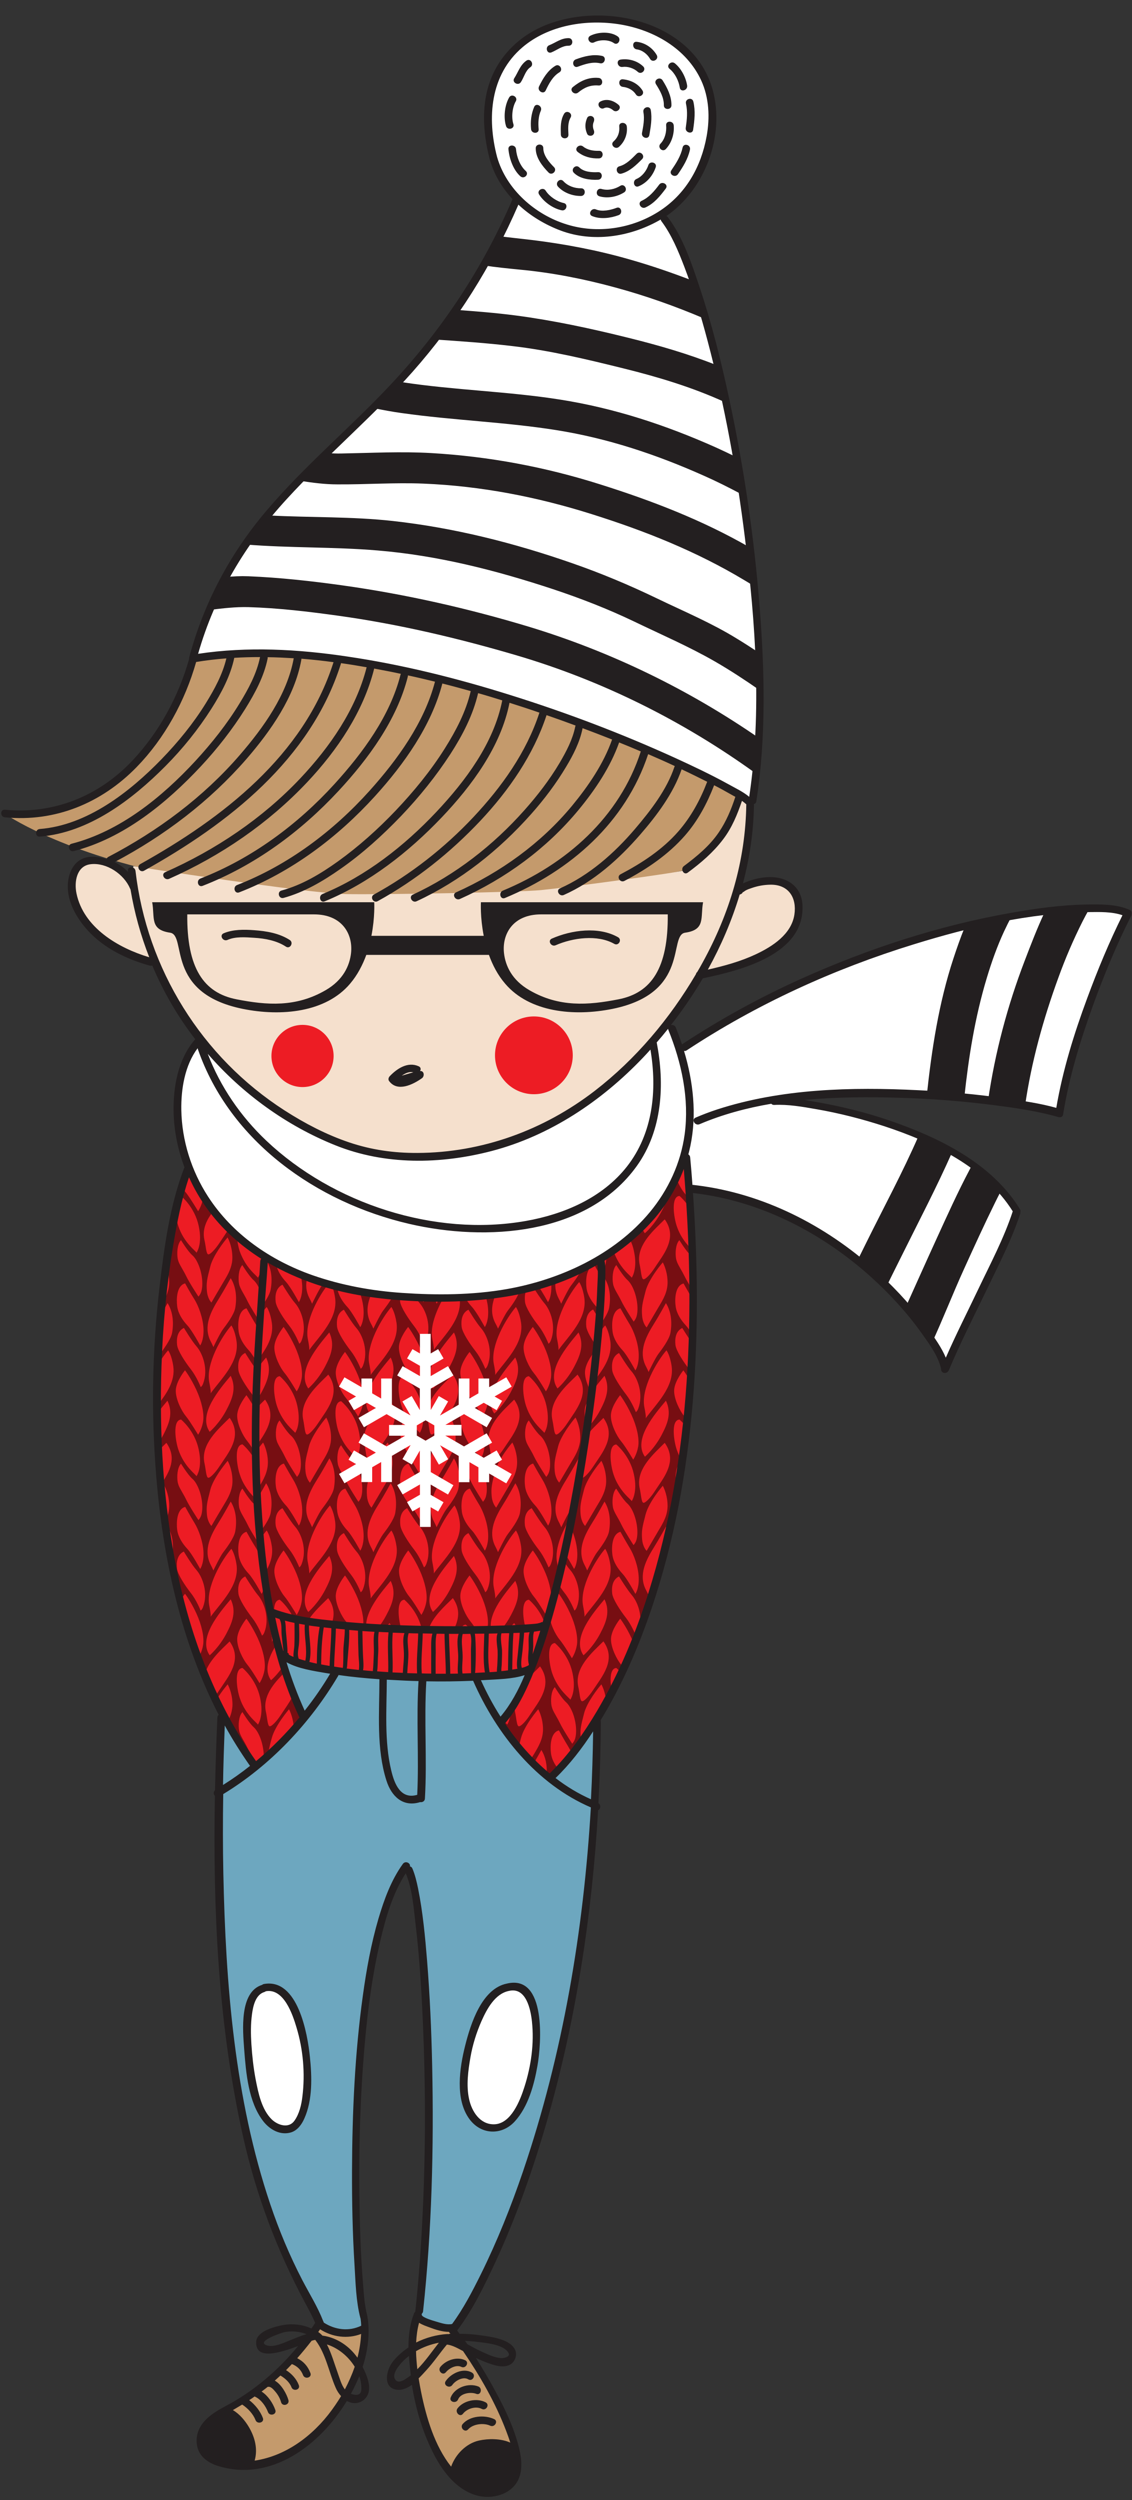 <svg xmlns="http://www.w3.org/2000/svg" viewBox="304 79.9 1045.1 2307.699"><rect x="304" y="79.9" width="1045.1" height="2307.699" fill="#333333" stroke="none"/><path d="M780 2339.9s-21.3-7.1-35.9-2.7c-14.6 4.4-22.6 25.7-22.6 25.7l8 9.3s13.8 6.2 20.4 8 20.4-1.3 26.6-9.3c6.1-8 3.5-31 3.5-31zm-267.5-35.1l-12.9 7.1s-8 8-10.2 18.6c-2.2 10.6 6.7 17.3 16 20.8s28.8 3.1 28.8 3.1 2.2-16-.9-27.1c-3.1-10.9-20.8-22.5-20.8-22.5z" fill="#231f20"/><path d="M612.7 2231.6c-6.7-.9-15.5-4.9-15.5-4.9l-12 16.4s-13.3 16.9-29.3 30.6c-16 13.8-43.5 31-43.5 31s16 12.4 20.8 22.6 2.7 27.5 2.7 27.5l14.2-1.8 24.8-10.6 15.5-12 13.3-13.3s13.3-15.5 23.5-35.9 13.3-48.8 13.3-48.8l-10.6-.9c.1.1-10.5 1-17.2.1zm156.6 79l-15.1-30.2-20.8-33.7-9.3-14.6-12.9-5.3-16.9-4.9-6.7 1.3s-5.3 35.5 0 60.3c5.3 24.8 18.2 58.5 22.2 63 4 4.4 11.5 16.4 11.5 16.4s9.3-18.6 19.1-23.5c9.8-4.9 26.6-4 26.6-4l12.9 4.4-10.6-29.2z" fill="#c49a6c"/><path d="M549.2 1538.1l-7.8-75.4-1.7-66.6 2.2-52.1 1.7-45.5 1.7-25 2.8-32.2-21.1-17.2-18.9-18.3-17.7-23.8-11.6-25.5-2.2 5s-20 72.7-22.2 107c-2.2 34.4-5 96.5-5 96.5l.6 56 6.7 63.2s3.3 34.9 9.4 56c6.1 21.1 20 68.2 20 68.2l20.5 45.5 16.1 30.5 17.2 24.4 43.3-43.8-19.4-54.9-14.6-72zm392.7-336.6l-5-50.5-13.3 25.6-17.7 23.8-15 15.5-14.4 12.8-16.1 10.5-2.2 8.3s-.6 52.1-2.8 73.8c-2.2 21.6-10 77.6-10 77.6l-7.8 48.8-10 57.7-13.3 50.5-11.1 38.8-10.5 27.7-12.2 26.6-13.9 18.9 15.5 24.4 20.5 21.1 9.4 7.8s32.7-37.2 43.3-54.9c10.5-17.7 25.5-50.5 25.5-50.5l20-49.4 17.2-58.2s11.1-41 13.9-69.9c2.8-28.8 8.9-69.3 8.9-69.3l2.2-49.4V1253l-1.1-51.5z" fill="#770e12"/><path d="M530.2 1245.1c5.3 8.7 11.5 13 11.9 14.2 0 0 3.3-4.4 3.3-14.2 0-1.9-.2-4-.5-6.3l-17.9-14.6-4.4-4.2c.3 5.4 1.5 11.3 2.7 14.8 1.4 3.9 3.1 7.3 4.9 10.3zm1.3 122.6s-8 9.8-8.5 18.2c-.4 8.3 5.5 19.7 9.4 24.3 2.2 2.7 5.6 7.9 8.1 11.9l-.6-26 .6-13.7c-4.7-9.1-9-14.7-9-14.7zm10.4-22.1c-4.2-4.8-11.5-16.9-11.5-16.9-6 2.9-7 9.7-6.3 15.8.6 5.2 7.3 15.5 12.7 22.4 1.5 1.9 2.8 3.9 4 5.9l1.1-27.2zm1.7-46.1v-1l1.6-24.2c-1.6-5.3-4.1-10.1-7.1-12.8-4.2-3.7-10.4-13.9-10.4-13.9-3.6 3.9-3.9 12.5-3 17.3.9 4.6 4.9 9.8 7.7 15.8 2.6 5.4 9.9 16.8 11.2 18.8zm-13.4 151.8c4.6 7.6 9.9 11.9 11.5 13.6l-.2-2.3-.3-11.4-.5-21c-5.1-10.9-12.8-17.1-12.8-17.1-8.1.5-5.2 20-2.5 27.8 1.3 4.1 3 7.5 4.8 10.4zm-5.9-142.5c.9 6.7 5.1 12.9 9.4 17.5 2.5 2.6 6 8.3 8.5 12.6l1.1-30.6c-1-2.3-2-4.3-3.1-5.9-3.7-6-8.6-14.9-8.6-14.9-7.8 2-8.2 14.6-7.3 21.3zm7.3 185c-7.8 2-8.2 14.5-7.3 21.3.9 6.7 5.1 12.9 9.4 17.5 4.3 4.6 11.8 18.5 11.8 18.5s3.4-4.5 3.1-14.8c-.3-10.3-4.6-21.6-8.3-27.6-3.8-5.9-8.7-14.9-8.7-14.9zm-1.2 41.2c-6 2.9-7 9.7-6.3 15.8.6 5.2 7.3 15.5 12.7 22.4s9.1 16.4 9.1 16.4 1.2-.5 2.2-3.1c5-13-.2-27.7-6.1-34.4-4.1-4.9-11.6-17.1-11.6-17.1zm1.1 39s-8 9.8-8.5 18.2c-.4 8.3 5.5 19.7 9.4 24.3 3.9 4.6 11.2 17 11.2 17s3.4-4.9 4.6-12.1c1.2-7.2-1.2-18.5-6.3-29.5s-10.4-17.9-10.4-17.9zm6.7-106.2c-4.2-3.7-10.4-13.9-10.4-13.9-3.6 3.9-3.9 12.5-3 17.3.9 4.6 4.9 9.8 7.7 15.8s11.4 19.1 11.4 19.1 1-.9 1.8-2.6l-3-29.5c-1.4-2.6-2.9-4.7-4.5-6.2zm-8 189.8c5.3 8.7 11.5 13 11.9 14.2 0 0 3.3-4.4 3.3-14.2 0-3-.4-6.6-1.3-10.7-3.7-17.3-16.2-27.4-16.2-27.4-8.1.5-5.2 20-2.5 27.8 1.3 4 3 7.4 4.8 10.3zm18.9 0c.1.8.2 1.6.4 2.4 1.3 5.8 1.5 12.9 3.4 13.3 1.9.4 6.8-5 10-9.9 1.2-1.9 2.6-3.8 3.9-5.8 3.1-4.6 6.4-9.4 8.4-14.5l-7.3-20.6c-9.4 9.3-20.5 21.1-18.8 35.1zm5.9-62.3c1.4-1.9 2.9-3.8 4.5-5.8l-4.3-21.6c-1.7 6.1-2.4 12-1.3 17.2 1.7 8.9 1.2 10.1 1.1 10.2zm11 21.6l-2.4-6.7-2.9-14.5c-7.8 11.5-13.7 24.9-6.5 35.1.1 0 6-5 11.8-13.9zm-27.8 57.2c-4.2-3.7-10.4-13.9-10.4-13.9-3.6 3.9-3.9 12.5-3 17.3.9 4.6 4.9 9.8 7.7 15.8 1.8 3.7 5.7 10.2 8.5 14.5l6.5-6.6c.1-9.8-3.8-22.1-9.3-27.1zm16.7 10.1c-1.5 5.5-2.4 9.2-2.9 12.3l23.1-23.4c-.8-9.3-4.3-15.5-4.3-15.5.1 0-12.7 14.7-15.9 26.6zm-58.7-446.5c1.9.4 6.8-5.1 10-9.9 3-4.6 6.6-9.5 9.5-14.6l-7.6-7.4-6.5-8.7c-6.4 7.8-11.2 16.9-8.9 27.2 1.4 5.9 1.6 12.9 3.5 13.4zm3.2 7.4c-.5 1.2-.9 2.4-1.2 3.6-3.1 11.9-3.8 15.2-3.2 22.6.6 7.5 4.2 10.9 4.2 10.9s7-12.1 11-18.8c3.2-5.3 6.8-11.1 8-18.3.3-1.9.4-3.9.3-6-.4-10.1-4.4-17-4.4-17s-10.3 11.9-14.7 23zm-.3-51.3l-4.6-6.2c.4 2.7 1.4 5.2 3 7.6.1 0 .7-.5 1.6-1.4zm-36.6 25c-.9 4.1-1.8 8.3-2.6 12.4 1.8-4 2.8-8.1 2.6-12.4zm22.9 17.4s5.8-7.6 2-24.9c-3.7-17.3-16.2-27.4-16.2-27.4-.2 0-.3 0-.5.1-1.3 5.3-2.8 11.3-4.3 17.6.5 3.9 1.4 7.6 2.3 10.2 5.3 15.6 16.2 22.8 16.7 24.4zm1.5-38.3s3.4-4.9 4.6-12.1c.1-.6.2-1.3.2-2.1l-1.3-1.7-11.6-25.5-2.2 5s-1.6 5.8-3.9 15c1.1 1.8 2.1 3.3 3.1 4.4 3.7 4.6 11.1 17 11.1 17zm30.7 105.4c-8.9 10.2-23.8 35.6-20.4 52.5 1.8 9 1.3 10.2 1.2 10.3 9.5-13.2 26.6-29 24-48-1.5-10.6-4.8-14.8-4.8-14.8zm-32.2 19.3c-4.2-4.7-11.6-17-11.6-17-6 2.9-7 9.7-6.3 15.8.6 5.2 7.3 15.5 12.7 22.4 5.4 6.9 9.1 16.4 9.1 16.4s1.2-.5 2.2-3.1c5-13-.2-27.7-6.1-34.5zm1.5 81.6s3.4-4.9 4.6-12.1c1.2-7.2-1.2-18.5-6.3-29.5s-10.4-17.9-10.4-17.9-8 9.8-8.5 18.2c-.4 8.3 5.5 19.7 9.4 24.3 3.8 4.6 11.2 17 11.2 17zm-12-139.7c-7.8 2-8.2 14.5-7.3 21.3.9 6.7 5.1 12.9 9.4 17.5 4.3 4.6 11.8 18.5 11.8 18.5s3.4-4.5 3.1-14.8c-.3-10.3-4.6-21.6-8.3-27.6-3.8-5.9-8.7-14.9-8.7-14.9zm22.7 137s8.8-7.4 15.5-20.2c5.5-10.5 9.3-20 3.9-31.5-10.1 12.1-30.6 35.7-19.4 51.7zm8.6-123.1c-7.5 12-14.9 25.9-7.6 39.8 1.5 2.8 2.4 5.1 2.4 5.1s6.1-12.8 8.9-16.5c2.8-3.7 10.2-13.3 11.3-19.7 1.8-10.6.3-20.2-4.2-27.4 0-.1-6.3 11.5-10.8 18.7zm-20.8 164.1s5.8-7.6 2-24.9c-3.7-17.3-16.2-27.4-16.2-27.4-8.1.5-5.2 20-2.5 27.8 5.3 15.7 16.2 22.9 16.7 24.5zm-27.8-30.8c-2.3 2.3-5 4.9-7.7 7.6v1.8l3 28.6c7.6-11.3 14.7-23.9 4.7-38zm2.6-149.6c-.3-6.6-2.1-11.8-3.3-14.6-1.3 7.8-2.2 15.1-2.6 21.1-.3 4.6-.6 9.8-.9 15.2 3.6-6.1 7.2-12.9 6.8-21.7zm32.6 168.5c1.3 5.8 1.5 12.9 3.4 13.3 1.9.4 6.8-5.1 10-9.9 8.5-13 22.1-28.1 9.8-45.4-10.4 10.4-27.1 24.5-23.2 42zm-29.9-120.5c1.8-10.5.3-20.2-4.2-27.4 0 0-2.7 4.9-5.7 10.2-.7 12.6-1.4 25.9-1.9 37.7.2-.3.4-.6.6-.8 2.7-3.8 10.1-13.4 11.2-19.7zm12.9-52.5c2.8 6 11.4 19.1 11.4 19.1s1.8-1.8 2.7-4.8c2.1-7.4.3-19-3.7-26.9-1.3-2.7-2.9-5-4.7-6.5-4.2-3.7-10.4-13.9-10.4-13.9-3.6 3.9-3.9 12.5-3 17.3.2 1 .6 2.1 1 3.2 1.6 3.7 4.5 7.9 6.7 12.5zm-17.2 115.2c-2.6 3.1-5.8 6.9-9 11.2l.3 28.3c1.6-2.4 3.3-5 4.9-8 5.4-10.5 9.2-20 3.8-31.5zm.6-46.5c-2.6 2.9-5.6 7.1-8.6 12-.7 15.5-1.2 26.8-1.2 26.8l.1 11.8c8.3-10.5 16.4-22.4 14.5-35.8-1.5-10.6-4.8-14.8-4.8-14.8zm51.1 143.3c3.2-5.3 6.8-11.1 8-18.3.3-1.9.4-3.9.3-6-.4-10.1-4.4-17-4.4-17s-10.4 12-14.8 23c-.5 1.2-.9 2.4-1.2 3.6-3.1 11.9-3.8 15.2-3.2 22.6.6 7.5 4.2 10.9 4.2 10.9s7-12.1 11.1-18.8zm-34.5-5.7c2.8 6 11.4 19.1 11.4 19.1s1.8-1.8 2.7-4.8c2.1-7.4.3-19-3.7-26.9-1.3-2.7-2.9-5-4.7-6.5-4.2-3.7-10.4-13.9-10.4-13.9-3.6 3.9-3.9 12.5-3 17.3.2 1 .6 2.1 1 3.2 1.6 3.7 4.5 7.9 6.7 12.5zm-1 87.1s-1.9 2.4-4 5.8c6.6 22.7 15.2 51.8 15.2 51.8l.8 1.8c0 .1.1.1.1.1s3.4-4.9 4.6-12.1c1.2-7.2-1.2-18.5-6.3-29.5-5.1-11.1-10.4-17.9-10.4-17.9zm22.8 56.8s8.8-7.4 15.5-20.2c5.5-10.5 9.3-20 3.9-31.5-10.1 12.1-30.6 35.7-19.4 51.7zm20-98.3c-8.9 10.2-23.8 35.6-20.4 52.5 1.8 9 1.3 10.2 1.2 10.3 9.5-13.2 26.6-29 24-48-1.5-10.5-4.8-14.8-4.8-14.8zm-57.4-41.1c-.4-10.1-4.4-17-4.4-17s-1 1.1-2.4 2.9l3.2 30c2.2-4.6 3.9-9.8 3.6-15.9zm29 98.1s1.2-.5 2.2-3.1c5-13-.2-27.7-6.1-34.4-4.2-4.7-11.6-17-11.6-17-6 2.9-7 9.7-6.3 15.8.6 5.2 7.3 15.5 12.7 22.4 5.4 6.7 9.1 16.3 9.1 16.3zm29.4 85.1c-.4-10.1-4.4-17-4.4-17s-5.5 6.3-10.2 14l2.5 5.5 1.9 3.6 5.9 11.2c1.8-3.4 3.3-7.1 3.9-11.2.4-2 .5-4 .4-6.1zm-25.3-26.9l9.3 20.6c1.3-1.5 2.6-3.3 3.6-4.9 8.5-13 22.1-28.1 9.8-45.4-7.8 7.7-19.3 17.7-22.7 29.7zm-36-133.3c.8 6.9 2.2 18.1 4.2 29.1.6-1.5 1.1-2.9 1.4-4.2 1.8-10.5.3-20.2-4.2-27.4 0 .1-.5 1-1.4 2.5zm10.3.7c.9 6.7 5.1 12.9 9.4 17.5 4.3 4.6 11.8 18.5 11.8 18.5s3.4-4.5 3.1-14.8c-.3-10.3-4.6-21.6-8.3-27.6-3.7-6-8.6-14.9-8.6-14.9-7.8 2-8.3 14.5-7.4 21.3zm33.4 37.4s6.1-12.8 8.9-16.5c2.8-3.7 10.2-13.3 11.3-19.7 1.8-10.5.3-20.2-4.2-27.4 0 0-6.3 11.6-10.8 18.7-7.5 12-14.9 25.9-7.6 39.8 1.5 2.9 2.4 5.1 2.4 5.1zm15.5 143.6l4.3 8.2c-.8-3.3-2.1-6.4-3.8-9.1 0 0-.1.3-.5.9zM942.6 1233l-.7-31.6-.6-5.6c-4.7-7.7-10-12-10-12-8.1.5-5.2 20-2.5 27.8 3.7 11 10 17.7 13.8 21.4zm-27.8-35c3.3-6.3 5.9-12.2 6.4-18.4l-15.4 20.7-9.6 9.9c.4 2.8 1.3 5.5 3.1 8 .1.1 8.8-7.3 15.5-20.2zm-23.3 17.2l-.6.7-3.4 3c.8 1.2 1.2 2 1.2 2s1.4-2.1 2.8-5.7zm49-27.7l-3.6-36.5-8.5 16.4c2 5.6 5.1 10.8 7.4 13.6 1.3 1.5 3 3.9 4.7 6.5zm-65.2 57.6c5.3 8.7 11.5 13 11.9 14.2 0 0 3.3-4.4 3.3-14.2 0-3-.4-6.6-1.3-10.7-1-4.9-2.8-9.2-4.8-12.8l-8 7.1-6.5 4.3c.2.7.4 1.3.6 1.9 1.3 3.8 3 7.2 4.8 10.2zm52.9 203c.2 1 .6 2.1 1 3.2.2.5.5 1.1.8 1.6.1-.5.2-1.1.3-1.6.7-4.5 1.3-8.9 1.7-13.1.2-1.8.4-3.6.5-5.4-.8-1.2-1.3-2-1.3-2-3.6 4-3.9 12.5-3 17.3zM912 1286.4c4-6.7 8.8-14.2 8.3-24.3-.4-10.1-4.4-17-4.4-17s-12.8 14.7-15.9 26.6c-3.1 11.9-3.8 15.2-3.2 22.6.6 7.5 4.2 10.9 4.2 10.9s7-12.1 11-18.8zm19.3 103.8c-8.1.5-5.2 20-2.5 27.8 1.2 3.5 2.7 6.6 4.2 9.3 1.2-10.5 2.6-21.6 3.9-31.3-3.1-3.8-5.6-5.8-5.6-5.8zm11.5-145.1l-.1-5.5c-.4-.4-.7-.8-1.1-1.1-4.2-3.7-10.4-13.9-10.4-13.9-3.6 3.9-3.9 12.5-3 17.3.2 1 .6 2.1 1 3.2 1.6 3.8 4.5 8 6.7 12.6 1.5 3.1 4.5 8.2 7.1 12.3v-17l-.2-7.9zm-16.4 117.8c-.4 8.3 5.5 19.7 9.4 24.3.6.7 1.3 1.6 2 2.6 1.7-12.2 3-20.8 3-20.8l.6-14.1c-3.6-6.4-6.5-10.1-6.5-10.1s-8 9.7-8.5 18.1zm-32.2 88.4c.1.8.2 1.6.4 2.4 1.3 5.8 1.5 12.9 3.4 13.3 1.9.4 6.8-5 10-9.9 1.2-1.9 2.6-3.8 3.9-5.8 8-11.6 16.3-24.8 5.8-39.6-9.8 9.8-25.5 23.2-23.5 39.6zm-18.9 0c5.3 8.7 11.5 13 11.9 14.2 0 0 3.3-4.4 3.3-14.2 0-3-.4-6.6-1.3-10.7-3.7-17.3-16.2-27.4-16.2-27.4-8.1.5-5.2 20-2.5 27.8 1.3 4 3 7.4 4.8 10.3zm44-125c-8.9 10.2-23.8 35.6-20.4 52.5 1.8 9 1.3 10.2 1.2 10.3 9.5-13.2 26.6-29 24-48-1.5-10.6-4.8-14.8-4.8-14.8zm-24.7-78.9c1.3 5.8 1.5 12.9 3.4 13.3 1.9.4 6.8-5 10-9.9 1.2-1.9 2.6-3.8 3.9-5.8 8-11.6 16.3-24.8 5.8-39.6-9.9 9.8-25.6 23.2-23.5 39.6.1.8.2 1.6.4 2.4zm33 74c.6 5.2 7.3 15.5 12.7 22.4l1.5 2.1 1.2-26.3v-.1c-4.1-5.6-9.1-13.8-9.1-13.8-6 2.8-7 9.7-6.3 15.7zm-50-40.7c2.8 6 11.4 19.1 11.4 19.1s1.8-1.8 2.7-4.8c2.8-9.9-1.5-27.3-8.3-33.5-4.2-3.7-10.4-13.9-10.4-13.9-3.6 3.9-3.9 12.5-3 17.3.7 4.6 4.7 9.8 7.6 15.8zm1.2 45.6c4.3 4.6 11.8 18.5 11.8 18.5s3.4-4.5 3.1-14.8c-.3-10.3-4.6-21.6-8.3-27.6-3.7-6-8.6-14.9-8.6-14.9-7.8 2-8.2 14.5-7.3 21.3.8 6.7 5 12.9 9.3 17.5zm3.1 40.6c5.4 6.9 9.1 16.4 9.1 16.4s1.2-.5 2.2-3.1c5-13-.2-27.7-6.1-34.4-4.2-4.7-11.6-17-11.6-17-6 2.9-7 9.7-6.3 15.8.6 5.1 7.4 15.4 12.7 22.3zm17.5 57.6s8.8-7.4 15.5-20.2c5.5-10.5 9.3-20 3.9-31.5-10.2 12.2-30.7 35.7-19.4 51.7zm-10.8 2.7s3.4-4.9 4.6-12.1c1.2-7.2-1.2-18.5-6.3-29.5s-10.4-17.9-10.4-17.9-8 9.8-8.5 18.2c-.4 8.3 5.5 19.7 9.4 24.3 3.9 4.6 11.2 17 11.2 17zm14.2-80.9s6.1-12.8 8.9-16.5c2.8-3.7 10.2-13.3 11.3-19.7 1.8-10.5.3-20.2-4.2-27.4 0 0-6.3 11.6-10.8 18.7-7.5 12-14.9 25.9-7.6 39.8 1.5 2.8 2.4 5.1 2.4 5.1zm25-60.5c.9 6.7 5.1 12.9 9.4 17.5 1.7 1.8 3.8 5 5.8 8.2v-33.2c-3.6-5.9-7.9-13.7-7.9-13.7-7.8 1.9-8.3 14.5-7.3 21.2zM912 1492.6c4-6.7 8.8-14.2 8.3-24.3-.4-10.1-4.4-17-4.4-17s-12.8 14.7-15.9 26.6c-3.1 11.9-3.8 15.2-3.2 22.6.6 7.5 4.2 10.9 4.2 10.9s7-12 11-18.8zm-11.2 73.8l1.1-3.8c-.6 1.7-1.2 3.4-1.7 5.1l.6-1.3zm-27.8 53.1c-6.3.4-5.9 12.5-4.2 21.4 3.2-6.5 6.2-12.7 8.4-17.3-2.4-2.7-4.2-4.1-4.2-4.1zm15.9-113.4s1.8-1.8 2.7-4.8c2.8-9.9-1.5-27.3-8.3-33.5-4.2-3.7-10.4-13.9-10.4-13.9-3.6 3.9-3.9 12.5-3 17.3.9 4.6 4.9 9.8 7.7 15.8 2.8 5.9 11.3 19.1 11.3 19.1zm-12.3 67.9s-8 9.8-8.5 18.2c-.4 8.3 5.5 19.7 9.4 24.3.6.7 1.2 1.5 1.9 2.5 1-2.1 1.5-3.3 1.5-3.3l7.9-19.6-1.8-4.2c-5.1-11-10.4-17.9-10.4-17.9zm31.4-66.3c-7.5 12-14.9 25.9-7.6 39.8 1.5 2.8 2.4 5.1 2.4 5.1s2.6-5.4 5.1-10.2l10.1-34.2s1.5-5.4 3.5-13.7c-.7-1.9-1.6-3.8-2.7-5.4 0-.1-6.3 11.4-10.8 18.6zm-38.6 7.4c.9 6.7 5.1 12.9 9.4 17.5 4.3 4.6 11.8 18.5 11.8 18.5s3.4-4.5 3.1-14.8c-.3-10.3-4.6-21.6-8.3-27.6-3.7-6-8.6-14.9-8.6-14.9-7.9 2-8.3 14.6-7.4 21.3zm6.1 19.9c-6 2.9-7 9.7-6.3 15.8.6 5.2 7.3 15.5 12.7 22.4 5.4 6.9 9.1 16.4 9.1 16.4s.3-.1.7-.5l2.9-7.1c2.5-11.7-2.2-24-7.4-29.9-4.2-4.9-11.7-17.1-11.7-17.1zm-11.8-296c0-.7-.1-1.3-.1-2l-3.2 2.1-1.6 5.9-.6 2.4s0 4.5-.2 11.4c2.4-4.1 4.5-8.6 5.4-13.9.3-1.8.4-3.8.3-5.9zm-1.6 110.8c-3.4 4.1-8 9.5-12.1 15.5-2.4 18-4.6 33.7-4.6 33.7 3.1-3.2 8.4-9.2 12.8-17.6 5.5-10.6 9.2-20.1 3.9-31.6zm0-90.2s-1.9 3.5-4.3 7.8c-.2 11.2-.6 25.3-1.3 37.3 3.4-4.5 8.9-12.3 9.9-17.7 1.8-10.5.3-20.2-4.3-27.4zM841.3 1444c1.9.4 6.8-5.1 10-9.9 8.5-13 22.1-28.1 9.8-45.4-5.2 5.2-12 11.3-17 18.4l-4.9 30.9c.5 3.1 1 5.7 2.1 6zm21.4-140.7c-2 2.3-4.3 5.3-6.6 8.8-.2 3.4-.5 6.5-.7 9.2-.9 8.3-2.5 21.6-4.2 34.9 8.8-11 18.3-23.7 16.3-38.2-1.6-10.5-4.8-14.7-4.8-14.7zm-36.1 347.8c-4.2-3.7-10.4-13.9-10.4-13.9-3.6 3.9-3.9 12.5-3 17.3.2 1 .6 2.1 1 3.2 1.6 3.8 4.5 8 6.7 12.6 2.8 6 11.4 19.1 11.4 19.1s1.8-1.8 2.7-4.8c2.1-7.4.3-19-3.7-26.9-1.4-2.8-3-5.1-4.7-6.6zm28.7-181.5c3.2-5.3 6.8-11.1 8-18.3.3-1.9.4-3.9.3-6-.4-10.1-4.4-17-4.4-17s-10.4 12-14.8 23c-.5 1.2-.9 2.4-1.2 3.6-3.1 11.9-3.8 15.2-3.2 22.6.6 7.5 4.2 10.9 4.2 10.9s7.1-12.1 11.1-18.8zm-18.3 43.7c-.3-8.6-3.3-18-6.5-24.3l-2.8 16.5-2.2 8.4c4 5.9 8.5 14.2 8.5 14.2s3.3-4.5 3-14.8zm-31.2 72.2l-2.6 9.1-10 26.3c2.2-2.9 4.5-6.4 6.6-10.4 4.4-8.4 7.8-16.2 6-25zm28.5-19s1.2-.5 2.2-3.1c5-13-.2-27.7-6.1-34.4-1.9-2.1-4.4-5.8-6.6-9.1l-5.4 20.6c2.2 3.4 4.6 6.9 6.8 9.7 5.4 6.7 9.1 16.3 9.1 16.3zm.6-88.3c1.2-4.3 1.1-9.9.1-15.4l-3.3 19.3.6.9s1.8-1.7 2.6-4.8zm7.8 129.6s8.8-7.4 15.5-20.2c5.5-10.5 9.3-20 3.9-31.5-10.1 12.1-30.6 35.7-19.4 51.7zm1.8 49.8c-.5 1.2-.9 2.4-1.2 3.6-3.1 11.9-3.8 15.2-3.2 22.6.1 1.1.3 2.2.5 3.1 6-7.6 11.4-15.1 14.7-20.7 1.5-2.6 3.2-5.5 4.9-8.6 1.1-2.1 2.3-4.3 3.4-6.5-.5-9.9-4.4-16.5-4.4-16.5s-10.3 11.9-14.7 23zm18.2-148.1c-8.9 10.2-23.8 35.6-20.4 52.5 1.8 9 1.3 10.2 1.2 10.3 9.5-13.2 26.6-29 24-48-1.6-10.5-4.8-14.8-4.8-14.8zm-32.2 139.3s5.8-7.6 2-24.9c-3.7-17.3-16.2-27.4-16.2-27.4-8.1.5-5.2 20-2.5 27.8 5.3 15.6 16.2 22.9 16.7 24.5zm15.6-119.3s6.1-12.8 8.9-16.5c2.8-3.7 10.2-13.3 11.3-19.7 1.8-10.5.3-20.2-4.2-27.4 0 0-6.3 11.6-10.8 18.7-7.5 12-14.9 25.9-7.6 39.8 1.5 2.9 2.4 5.1 2.4 5.1zm-8.2 107.4c1.3 5.8 1.5 12.9 3.4 13.3 1.9.4 6.8-5.1 10-9.9 8.5-13 22.1-28.1 9.8-45.4-10.4 10.3-27.1 24.5-23.2 42zm-18-85.9s-8 9.8-8.5 18.2c-.4 8.3 5.5 19.7 9.4 24.3 3.9 4.6 11.2 17 11.2 17s3.4-4.9 4.6-12.1c1.2-7.2-1.2-18.5-6.3-29.5-5.1-11.1-10.4-17.9-10.4-17.9zm-45.7 106.6l-6.8 9.2c2.6 2.7 4.5 4.3 4.8 5 0 0 3.3-4.4 3.3-14.2 0-.5 0-1.1-.1-1.6l-1.2 1.6zm45.8 19.5c-7.8 2-8.2 14.5-7.3 21.3.7 5.3 3.4 10.2 6.7 14.3 3.5-4 7.8-9.2 12.3-14.7-1-2.3-2.1-4.3-3.1-6-3.7-6-8.6-14.9-8.6-14.9zm-23.1 30.3l5.8 5.9 5.9 4.9c.8-8.8-.9-16.8-4.8-23 0 0-3.4 6.1-6.9 12.2zm8.4-32.8c-.4-10.1-4.4-17-4.4-17s-12.8 14.7-15.9 26.6c-.9 3.6-1.7 6.4-2.2 8.8l11 11.3c1.1-1.9 2.2-3.8 3.2-5.3 4-6.8 8.8-14.2 8.3-24.4zm-12.4-11.2c1.2-1.9 2.6-3.8 3.9-5.8 8-11.6 16.3-24.8 5.8-39.6-4.7 4.7-10.7 10.2-15.5 16.4l-6.7 14.7-1.1 1.5c-.4 2.3-.5 4.6-.2 7 .1.8.2 1.6.4 2.4 1.3 5.8 1.5 12.9 3.4 13.3 2 .4 6.9-5.1 10-9.9z" fill="#ed1c24"/><path d="M558.1 1569.2s42.2 8.9 61 10.5c18.9 1.7 50.5 3.3 66.6 3.3 16.1 0 55.5 1.1 55.5 1.1l39.4-1.7 24.4-1.1 22.7-76 15.5-89.3 7.2-53.8 6.1-49.9 1.7-41.6-.6-28.8s-51.6 26.6-88.7 31.6l-37.2 5-44.4-.6-33.3-3.3-36.6-7.2-31.6-8.3-26.6-12.8-11.1-5-5 72.1-2.8 84.9 2.8 89.3 5 46 3.3 27.7 6.7 7.9z" fill="#770e12"/><path d="M845.6 1397.9l3.3-24.7c-7 .7-5.6 15.9-3.3 24.7zm-1.5-51.9c-.3 6.1 2.7 13.7 5.9 19.2l.4-2.8 3.9-32.1c-1.1-1.5-1.7-2.4-1.7-2.4s-8.1 9.7-8.5 18.1zm13.5-104.1s-1 .5-2.7 1.3c.8 1.5 1.8 3.2 2.8 4.9l-.1-6.2zm.3 14.7c-2.7-4.7-5.1-9-5.1-9-7.8 2-8.2 14.5-7.3 21.3.9 6.7 5.1 12.9 9.4 17.5.8.8 1.6 2 2.6 3.2l.8-18.8-.4-14.2zm-12.6 47.9c.5 4.3 5.2 12.2 9.9 18.6l1.3-10.8.6-15c-3-4.4-5.5-8.7-5.5-8.7-6 3-7 9.9-6.3 15.9zm-37.3 59.7s3.4-4.9 4.6-12.1c1.2-7.2-1.2-18.5-6.3-29.5s-10.4-17.9-10.4-17.9-8 9.8-8.5 18.2c-.4 8.3 5.5 19.7 9.4 24.3 3.9 4.6 11.2 17 11.2 17zm-6.7-60.4c5.4 6.9 9.1 16.4 9.1 16.4s1.2-.5 2.2-3.1c5-13-.2-27.7-6.1-34.4-3.2-3.7-8.5-11.9-10.6-15.4-1.6.5-3.2 1-4.7 1.4-2.6 3.4-3 8.3-2.5 12.8.5 5.2 7.2 15.5 12.6 22.3zm-25.5 60.6c5.5-10.5 9.3-20 3.9-31.5-10.1 12.2-30.6 35.7-19.4 51.7.1 0 8.8-7.4 15.5-20.2zm-15.9-25.6c1.8 9 1.3 10.2 1.2 10.3 9.5-13.2 26.6-29 24-48-1.5-10.5-4.8-14.8-4.8-14.8-8.9 10.3-23.8 35.7-20.4 52.5zM813 1267c-.1-1.8-.2-3.6-.5-5.4-4 1.5-8.1 2.9-12.3 4.3 4.3 5.8 9.7 15.9 9.7 15.9s3.4-4.5 3.1-14.8zm21.2 74.3c5.5-10.5 9.3-20 3.9-31.5-10.1 12.2-30.6 35.7-19.4 51.7 0 0 8.8-7.4 15.5-20.2zm-84.6 46s3.4-4.9 4.6-12.1c1.2-7.2-1.2-18.5-6.3-29.5s-10.4-17.9-10.4-17.9-8 9.8-8.5 18.2c-.4 8.3 5.5 19.7 9.4 24.3 3.9 4.6 11.2 17 11.2 17zm-6.7-60.4c5.4 6.9 9.1 16.4 9.1 16.4s1.2-.5 2.2-3.1c5-13-.2-27.7-6.1-34.4-4.2-4.7-11.6-17-11.6-17-6 2.9-7 9.7-6.3 15.8.6 5.2 7.3 15.4 12.7 22.3zm79.2-43.6s6.1-12.8 8.9-16.5c2.5-3.3 8.5-11 10.7-17.2-6.7 3.1-15.1 6.7-24.3 10.2-1.3 6-1 12.2 2.3 18.5 1.5 2.7 2.4 5 2.4 5zm-15.6 119.2s5.8-7.6 2-24.9c-3.7-17.3-16.2-27.4-16.2-27.4-8.1.5-5.2 20-2.5 27.8 5.3 15.7 16.2 22.9 16.7 24.5zm-42.7-96.2s6.1-12.8 8.9-16.5c2.8-3.6 9.8-12.8 11.2-19.2-5.2 1.3-10.3 2.3-15.1 2.9-2.5.3-4.8.6-7 .9-3.7 8.6-5.3 17.7-.5 26.8 1.6 2.9 2.5 5.1 2.5 5.1zm-12.2-1.5s3.4-4.5 3.1-14.8c-.1-4.8-1.1-9.7-2.5-14.3-10.9 1.5-16 2.2-18.4 2.5 1.7 3 3.8 5.7 6 8.1 4.3 4.7 11.8 18.5 11.8 18.5zm-15.3 106.6c5.3 8.7 11.5 13 11.9 14.2 0 0 3.3-4.4 3.3-14.2 0-3-.4-6.6-1.3-10.7-3.7-17.3-16.2-27.4-16.2-27.4-8.1.5-5.2 20-2.5 27.8 1.3 3.9 3 7.3 4.8 10.3zm77.7-20.7c1.3 5.8 1.5 12.9 3.4 13.3 1.9.4 6.8-5.1 10-9.9 8.5-13 22.1-28.1 9.8-45.4-10.5 10.3-27.2 24.5-23.2 42zm24.7-127.4c-8.9 10.2-23.8 35.6-20.4 52.5 1.8 9 1.3 10.2 1.2 10.3 9.5-13.2 26.6-29 24-48-1.5-10.6-4.8-14.8-4.8-14.8zm-108.3 211.9c.9 6.7 5.1 12.9 9.4 17.5 4.3 4.6 11.8 18.5 11.8 18.5s3.4-4.5 3.1-14.8c-.3-10.3-4.6-21.6-8.3-27.6-3.7-6-8.6-14.9-8.6-14.9-7.9 2-8.3 14.5-7.4 21.3zm17.7 36.8c-4.2-4.7-11.6-17-11.6-17-6 2.9-7 9.7-6.3 15.8.6 5.2 7.3 15.5 12.7 22.4 5.4 6.9 9.1 16.4 9.1 16.4s1.2-.5 2.2-3.1c5.1-13-.1-27.7-6.1-34.5zm19.6 71c2.6-3.2 5.5-7.4 8.1-12.4 5.5-10.5 9.3-20 3.9-31.5-8.6 10.4-24.8 29.1-22.4 44.3l10.4-.4zm-17.8-116.9s1.8-1.8 2.7-4.8c2.8-9.9-1.5-27.3-8.3-33.5-4.2-3.7-10.4-13.9-10.4-13.9-3.6 3.9-3.9 12.5-3 17.3.9 4.6 4.9 9.8 7.7 15.8s11.3 19.1 11.3 19.1zm56.4 110.4c-5-12.8-14-20-14-20-7.3.5-5.6 16.4-3.3 25.3l-7.7.7c-.7-1.4-1.5-2.9-2.6-4.4-1.5 1.5-3.1 3.1-4.8 4.7l6.6-.3h.4l-2.7.2s-31.4 2.6-60 1.7c-28.6-.9-80.3-1.7-100.1-4-19.8-2.4-63.1-11.7-63.1-11.7s6.8 36.9 8.8 39.4c2 2.6 39.6 12.5 39.6 12.5l33.4 5 25.5 2s35.2.9 63.3-.2c28.1-1.1 67.5-3.9 67.5-3.9s.9-2.2 2-5.9 10.5-33.9 10.5-33.9l1.7-3.5-2 .2 1-3.9zm-10.4-65.5s-8 9.8-8.5 18.2c-.4 8.3 5.5 19.7 9.4 24.3 3.9 4.6 11.2 17 11.2 17s.1-.2.3-.5l4.6-15.4c0-7-2.3-16.5-6.6-25.7-5-11-10.4-17.9-10.4-17.9zm31.5-66.3c-7.5 12-14.9 25.9-7.6 39.8 1.5 2.8 2.4 5.1 2.4 5.1s6.1-12.8 8.9-16.5c.7-.9 1.7-2.2 2.8-3.8l6.7-38.5c-.7-1.7-1.5-3.3-2.4-4.8 0 0-6.4 11.5-10.8 18.7zm-9.1 77.3c1.8 9 1.3 10.2 1.2 10.3.1-.1.1-.2.2-.2l8-26.7 4.8-27.4c-8.2 12.3-16.9 30.8-14.2 44zm13.1-92.4c3.2-5.3 6.8-11.1 8-18.3.3-1.9.4-3.9.3-6-.4-10.1-4.4-17-4.4-17s-10.4 12-14.8 23c-.5 1.2-.9 2.4-1.2 3.6-3.1 11.9-3.8 15.2-3.2 22.6.6 7.5 4.2 10.9 4.2 10.9s7.1-12.1 11.1-18.8zm-46.3 77.8c-1.5-10.5-4.8-14.8-4.8-14.8-8.9 10.2-23.8 35.6-20.4 52.5 1.8 9 1.3 10.2 1.2 10.3 9.5-13.2 26.6-29 24-48zm-3.7-79c-.4-10.1-4.4-17-4.4-17s-12.8 14.7-15.9 26.6c-3.1 11.9-3.8 15.2-3.2 22.6.6 7.5 4.2 10.9 4.2 10.9s7-12.1 11-18.8c3.9-6.7 8.7-14.2 8.3-24.3zm-17.6 84.2s6.1-12.8 8.9-16.5c2.8-3.7 10.2-13.3 11.3-19.7 1.8-10.5.3-20.2-4.2-27.4 0 0-6.3 11.6-10.8 18.7-7.5 12-14.9 25.9-7.6 39.8 1.5 2.9 2.4 5.1 2.4 5.1zm25-60.5c.9 6.7 5.1 12.9 9.4 17.5 4.3 4.6 11.8 18.5 11.8 18.5s3.4-4.5 3.1-14.8c-.3-10.3-4.6-21.6-8.3-27.6-3.7-6-8.6-14.9-8.6-14.9-7.9 2-8.4 14.6-7.4 21.3zm6.1 19.9c-6 2.9-7 9.7-6.3 15.8.6 5.2 7.3 15.5 12.7 22.4 5.4 6.9 9.1 16.4 9.1 16.4s1.2-.5 2.2-3.1c5-13-.2-27.7-6.1-34.4-4.2-4.9-11.6-17.1-11.6-17.1zm2-48c2.8 6 11.4 19.1 11.4 19.1s1.8-1.8 2.7-4.8c2.1-7.4.3-19-3.7-26.9-1.3-2.7-2.9-5-4.7-6.5-4.2-3.7-10.4-13.9-10.4-13.9-3.6 3.9-3.9 12.5-3 17.3.2 1 .6 2.1 1 3.2 1.6 3.7 4.5 7.8 6.7 12.5zm-37.9 3.1c1.9.4 6.8-5 10-9.9 1.2-1.9 2.6-3.8 3.9-5.8 8-11.6 16.3-24.8 5.8-39.6-9.9 9.8-25.6 23.2-23.5 39.6.1.8.2 1.6.4 2.4 1.3 5.8 1.5 12.8 3.4 13.3zm-5.2 156.5c.2-.7.3-1.4.4-2.1 1.2-7.2-1.2-18.5-6.3-29.5s-10.4-17.9-10.4-17.9-8 9.8-8.5 18.2c-.4 8.3 5.5 19.7 9.4 24.3 1.5 1.8 3.4 4.6 5.3 7.5l10.1-.5zm-19.8-4.1c-2.3.1-3.7 1.8-4.5 4.3 3.8.1 6.9.2 9 .2-2.6-2.9-4.5-4.5-4.5-4.5zm-47.8-275.7c5.4 6.9 9.1 16.4 9.1 16.4s1.2-.5 2.2-3.1c5-13-.2-27.7-6.1-34.4-1-1.2-2.3-2.9-3.6-4.7h-.6l-13.9-1.4c-.1 1.6 0 3.3.1 4.9.8 5.2 7.5 15.5 12.8 22.3zm6.7 60.4s3.4-4.9 4.6-12.1c1.2-7.2-1.2-18.5-6.3-29.5s-10.4-17.9-10.4-17.9-8 9.8-8.5 18.2c-.4 8.3 5.5 19.7 9.4 24.3 3.9 4.6 11.2 17 11.2 17zm9.4 39.8c1.9.4 6.8-5.1 10-9.9 8.5-13 22.1-28.1 9.8-45.4-10.4 10.3-27.1 24.5-23.1 42 1.2 5.8 1.4 12.9 3.3 13.3zm-5.7-125.9h-3.8c1.2 2.2 2.1 3.7 2.1 3.7s.9-1.2 1.7-3.7zm-35.8 86.3c5.5-10.5 9.3-20 3.9-31.5-10.1 12.2-30.6 35.7-19.4 51.7 0 0 8.8-7.4 15.5-20.2zm-15.9-25.6c1.8 9 1.3 10.2 1.2 10.3 9.5-13.2 26.6-29 24-48-1.5-10.5-4.8-14.8-4.8-14.8-8.9 10.3-23.8 35.7-20.4 52.5zm46.6 63.7s5.8-7.6 2-24.9c-3.7-17.3-16.2-27.4-16.2-27.4-8.1.5-5.2 20-2.5 27.8 5.3 15.7 16.2 22.9 16.7 24.5zm18.1-124.2l-4.8-.1c1.5 2.8 2.4 5.1 2.4 5.1s.9-2.2 2.4-5zm-5.2 47.7c9.4-13.1 26.4-28.7 24-47.5l-15.2-.2c-6.6 11.7-12.3 26.4-10.1 37.4 1.9 9 1.4 10.2 1.3 10.3zm-83.1 85.4c5.3 8.7 11.5 13 11.9 14.2 0 0 3.3-4.4 3.3-14.2 0-3-.4-6.6-1.3-10.7-3.7-17.3-16.2-27.4-16.2-27.4-8.1.5-5.2 20-2.5 27.8 1.3 3.9 3 7.3 4.8 10.3zm3.5-125c4.3 4.6 11.8 18.5 11.8 18.5s3.4-4.5 3.1-14.8c-.2-6.5-2-13.4-4.2-19.1l-18-3.6-2.3-.6c.1.7.1 1.4.2 2 .9 6.7 5 12.9 9.4 17.6zm94.4 54.9c5.5-10.5 9.3-20 3.9-31.5-10.1 12.2-30.6 35.7-19.4 51.7 0 0 8.8-7.4 15.5-20.2zm-70.5-35s6.1-12.8 8.9-16.5c2-2.7 6.5-8.4 9.2-13.8l-12.8-1.3-6.7-1.3c-4.1 8.9-6 18.4-1 27.9 1.6 2.8 2.4 5 2.4 5zm-14.1 81s3.4-4.9 4.6-12.1c1.2-7.2-1.2-18.5-6.3-29.5s-10.4-17.9-10.4-17.9-8 9.8-8.5 18.2c-.4 8.3 5.5 19.7 9.4 24.3 3.9 4.6 11.2 17 11.2 17zm-6.7-60.4c5.4 6.9 9.1 16.4 9.1 16.4s1.2-.5 2.2-3.1c5-13-.2-27.7-6.1-34.4-4.2-4.7-11.6-17-11.6-17-6 2.9-7 9.7-6.3 15.8.6 5.2 7.3 15.4 12.7 22.3zm54 97.1c2.8 6 11.4 19.1 11.4 19.1s1.8-1.8 2.7-4.8c2.1-7.4.3-19-3.7-26.9-1.3-2.7-2.9-5-4.7-6.5-4.2-3.7-10.4-13.9-10.4-13.9-3.6 3.9-3.9 12.5-3 17.3.2 1 .6 2.1 1 3.2 1.6 3.7 4.5 7.8 6.7 12.5zm-17.2 115.1c-8.2 9.9-23.4 27.4-22.6 42.2l11.4.6c2.4-3.1 5-6.9 7.3-11.4 5.5-10.4 9.3-19.9 3.9-31.4zm-16-26.5s6.1-12.8 8.9-16.5c2.8-3.7 10.2-13.3 11.3-19.7 1.8-10.5.3-20.2-4.2-27.4 0 0-6.3 11.6-10.8 18.7-7.5 12-14.9 25.9-7.6 39.8 1.6 2.9 2.4 5.1 2.4 5.1zm17.7 70c-.7-1.5-1.6-3-2.7-4.5-1.4 1.3-2.8 2.8-4.3 4.2 2.4.1 4.7.2 7 .3zm-40.2-2.3c4.1.3 8.5.6 13 .9 1.1-7.2-1.3-18.3-6.3-29.2-5.1-11-10.4-17.9-10.4-17.9s-8 9.8-8.5 18.2c-.4 8.3 5.5 19.7 9.4 24.3.8.9 1.8 2.2 2.8 3.7zm43.9-72.9c-1.5-10.5-4.8-14.8-4.8-14.8-8.9 10.2-23.8 35.6-20.4 52.5 1.8 9 1.3 10.2 1.2 10.3 9.5-13.2 26.6-29 24-48zm-3.8-79c-.4-10.1-4.4-17-4.4-17s-12.8 14.7-15.9 26.6c-3.1 11.9-3.8 15.2-3.2 22.6.6 7.5 4.2 10.9 4.2 10.9s7-12.1 11-18.8c4-6.7 8.8-14.2 8.3-24.3zm-47.2 151.3c-.1-.1-.1-.2-.1-.2-.2 0-.5.1-.7.1.2.1.5.1.8.1zm15.8-113.6s1.8-1.8 2.7-4.8c2.8-9.9-1.5-27.3-8.3-33.5-4.2-3.7-10.4-13.9-10.4-13.9-3.6 3.9-3.9 12.5-3 17.3.9 4.6 4.9 9.8 7.7 15.8 2.7 6 11.3 19.1 11.3 19.1zm9.1-39c1.9.4 6.8-5 10-9.9 1.2-1.9 2.6-3.8 3.9-5.8 8-11.6 16.3-24.8 5.8-39.6-9.9 9.8-25.6 23.2-23.5 39.6.1.8.2 1.6.4 2.4 1.3 5.8 1.4 12.8 3.4 13.3zm-10.9 84.9c-4.2-4.7-11.6-17-11.6-17-6 2.9-7 9.7-6.3 15.8.6 5.2 7.3 15.5 12.7 22.4s9.1 16.4 9.1 16.4 1.2-.5 2.2-3.1c5-13-.1-27.7-6.1-34.5zm-17.7-36.8c.9 6.7 5.1 12.9 9.4 17.5 4.3 4.6 11.8 18.5 11.8 18.5s3.4-4.5 3.1-14.8c-.3-10.3-4.6-21.6-8.3-27.6-3.7-6-8.6-14.9-8.6-14.9-7.9 2-8.4 14.5-7.4 21.3zm106.7 79.8c-7.5 7.4-18.3 16.9-22.2 28.2 7.5.1 15.9.3 23.2.5 4.4-8.8 6.3-18.3-1-28.7zm-44.8 1.5c-7.6.5-5.5 17.8-3 26.4 4.2.1 8.1.2 11.3.2 2.2 0 4.8 0 7.7.1-3.9-16.9-16-26.7-16-26.7zm-3.6-104.4c.9 6.7 5.1 12.9 9.4 17.5 4.3 4.6 11.8 18.5 11.8 18.5s3.4-4.5 3.1-14.8c-.3-10.3-4.6-21.6-8.3-27.6-3.7-6-8.6-14.9-8.6-14.9-7.8 2-8.3 14.6-7.4 21.3zm17.8 36.9c-4.2-4.7-11.6-17-11.6-17-6 2.9-7 9.7-6.3 15.8.6 5.2 7.3 15.5 12.7 22.4 5.4 6.9 9.1 16.4 9.1 16.4s1.2-.5 2.2-3.1c5-13.1-.2-27.8-6.1-34.5zm15.6.6s6.1-12.8 8.9-16.5c2.8-3.7 10.2-13.3 11.3-19.7 1.8-10.6.3-20.2-4.2-27.4 0 0-6.3 11.6-10.8 18.7-7.5 12-14.9 25.9-7.6 39.8 1.5 2.8 2.4 5.1 2.4 5.1zm9.2-60c3.2-5.3 6.8-11.1 8-18.3.3-1.9.4-3.9.3-6-.4-10.1-4.4-17-4.4-17s-10.4 12-14.8 23c-.5 1.2-.9 2.4-1.2 3.6-3.1 11.9-3.8 15.2-3.2 22.6.6 7.5 4.2 10.9 4.2 10.9s7.1-12.1 11.1-18.8zm12.1 54.7c-1.5-10.5-4.8-14.8-4.8-14.8-8.9 10.2-23.8 35.6-20.4 52.5 1.8 9 1.3 10.2 1.2 10.3 9.5-13.2 26.7-29 24-48zm-24.7 83.5s8.8-7.4 15.5-20.2c5.5-10.5 9.3-20 3.9-31.5-10.1 12.2-30.6 35.7-19.4 51.7zm-12.4-38.9c-5.1-11-10.4-17.9-10.4-17.9s-8 9.8-8.5 18.2c-.4 8.3 5.5 19.7 9.4 24.3 3.9 4.6 11.2 17 11.2 17s3.4-4.9 4.6-12.1c1.2-7.1-1.2-18.5-6.3-29.5zm-141.6-196c-2.2 2.6-4.8 5.7-7.5 9.2l-1 29.9c1.5-2.3 3.1-4.8 4.6-7.6 5.5-10.5 9.2-20.1 3.9-31.5zm38.5-17.1c1.8 9 1.3 10.2 1.2 10.3 9.5-13.2 26.6-29 24-48-.9-6.3-2.4-10.4-3.5-12.6l-2.5-.7c-9 11-22.4 34.9-19.2 51zm15.9 25.5c5.5-10.5 9.3-20 3.9-31.5-10.1 12.2-30.6 35.7-19.4 51.7 0 0 8.8-7.4 15.5-20.2zm-12-58s6.1-12.8 8.9-16.5c.6-.8 1.4-1.8 2.3-3l-15.8-4.2c-1.4 6.1-1.1 12.4 2.2 18.6 1.5 2.8 2.4 5.1 2.4 5.1zm-12.2-1.5s3.4-4.5 3.1-14.8c-.1-3.3-.6-6.6-1.4-9.9l-22.4-10.8-.4-.2c1 6.5 5.1 12.6 9.3 17.1 4.3 4.7 11.8 18.6 11.8 18.6zm-31.2 90c-2.4 2.3-5 4.9-7.7 7.6l-.6 19 .4 13 .1 3c.7-1 1.3-2 2-3 7.9-11.7 16.3-24.8 5.8-39.6zm1-129.1s-.8 1.4-2 3.6l-2.8 40.4c3.4-4.6 8.2-11.6 9-16.6 1.9-10.5.4-20.2-4.2-27.4zm21.5 61.1c5.4 6.9 9.1 16.4 9.1 16.4s1.2-.5 2.2-3.1c5-13-.2-27.7-6.1-34.4-4.2-4.7-11.6-17-11.6-17-6 2.9-7 9.7-6.3 15.8.6 5.2 7.3 15.5 12.7 22.3zm6.7 60.4s3.4-4.9 4.6-12.1c1.2-7.2-1.2-18.5-6.3-29.5s-10.4-17.9-10.4-17.9-8 9.8-8.5 18.2c-.4 8.3 5.5 19.7 9.4 24.3 3.9 4.6 11.2 17 11.2 17zm-22.9-63.1c-1.5-10.5-4.8-14.8-4.8-14.8-1.8 2-3.8 4.6-5.8 7.7l-1.3 19.5-.7 21.1c7.6-9.9 14.4-21 12.6-33.5zm32.3 102.9c1.9.4 6.8-5.1 10-9.9 8.5-13 22.1-28.1 9.8-45.4-10.4 10.3-27.1 24.5-23.1 42 1.2 5.8 1.4 12.9 3.3 13.3zm-10.8-1.5s5.8-7.6 2-24.9c-3.7-17.3-16.2-27.4-16.2-27.4-8.1.5-5.2 20-2.5 27.8 5.3 15.7 16.1 22.9 16.7 24.5zm6 155.9c1.2-7.2-1.2-18.5-6.3-29.5s-10.4-17.9-10.4-17.9-8 9.8-8.5 18.2c-.4 8.3 5.5 19.7 9.4 24.3 3.9 4.6 11.2 17 11.2 17s3.4-4.9 4.6-12.1zm-20.2-1.9c-4.1.3-5.4 5.4-5.3 11.4l1.1 1.3s6.9 1.5 16.4 3.3c-5.1-10.3-12.2-16-12.2-16zm14.1-67.5c-4.2-4.7-11.6-17-11.6-17-6 2.9-7 9.7-6.3 15.8.6 5.2 7.3 15.5 12.7 22.4 5.4 6.9 9.1 16.4 9.1 16.4s1.2-.5 2.2-3.1c5.1-13.1-.1-27.8-6.1-34.5zm-9.6-65c2.8 6 11.4 19.1 11.4 19.1s1.8-1.8 2.7-4.8c2.1-7.4.3-19-3.7-26.9-1.3-2.7-2.9-5-4.7-6.5-4.2-3.7-10.4-13.9-10.4-13.9-3.6 3.9-3.9 12.5-3 17.3.2 1 .6 2.1 1 3.2 1.7 3.7 4.5 7.8 6.7 12.5zm-8.1 28.1c.9 6.7 5.1 12.9 9.4 17.5 4.3 4.6 11.8 18.5 11.8 18.5s3.4-4.5 3.1-14.8c-.3-10.3-4.6-21.6-8.3-27.6-3.7-6-8.6-14.9-8.6-14.9-7.9 2-8.3 14.6-7.4 21.3zM607 1555c-5.6 5.6-13.2 12.4-18.2 20.2 7.3 1.3 14.9 2.6 21.4 3.5 2.7-7.4 2.8-15.3-3.2-23.7zm-14.9-65.4s6.1-12.8 8.9-16.5c2.8-3.7 10.2-13.3 11.3-19.7 1.8-10.6.3-20.2-4.2-27.4 0 0-6.3 11.6-10.8 18.7-7.5 12-14.9 25.9-7.6 39.8 1.5 2.8 2.4 5.1 2.4 5.1zm-40.8-61.2c-.4-10.1-4.4-17-4.4-17s-2.7 3.1-5.9 7.6l1.1 35.2.9-1.5c4-6.7 8.7-14.2 8.3-24.3zm-1.6 20.6s-3.7 6.7-7.4 13.1l.8 25.5.7 6.8c3.3-4.4 9.2-12.5 10.1-18.1 1.9-10.5.4-20.1-4.2-27.3zm5.3 58.4c-1.5-10.5-4.8-14.8-4.8-14.8-1.8 2-3.7 4.6-5.8 7.6l3.5 32.6c5-7.7 8.4-16.2 7.1-25.4zm58.4-23.1c-1.5-10.5-4.8-14.8-4.8-14.8-8.9 10.2-23.8 35.6-20.4 52.5 1.8 9 1.3 10.2 1.2 10.3 9.5-13.2 26.6-29 24-48zm-4.1-72.9c.3-1.9.4-3.9.3-6-.4-10.1-4.4-17-4.4-17s-10.4 12-14.8 23c-.5 1.2-.9 2.4-1.2 3.6-3.1 11.9-3.8 15.2-3.2 22.6.6 7.5 4.2 10.9 4.2 10.9s7-12.1 11-18.8c3.3-5.4 6.9-11.1 8.1-18.3zm-60.4 128.7l2.2 18.2c1.8-6.1 1.8-12.3-1.4-19.2-.3.3-.6.7-.8 1zm55.2 7.5c5.5-10.5 9.3-20 3.9-31.5-10.1 12.2-30.6 35.7-19.4 51.7 0 0 8.8-7.4 15.5-20.2z" fill="#ed1c24"/><path d="M688.8 1395.6v9.4l8.1 4.7 8.1-4.7v-9.4l-8.1-4.7-8.1 4.7zm71.8 35.8l15.8 9.1-5 8.6-15.8-9.1v8h-9.9v-13.7l-8.3-4.8v18.5h-9.9v-24.2l-17.2-9.9 7.5 12.9-8.6 5-7.5-13v19.9l20.9 12.1-5 8.6-16-9.2v9.5l11.9 6.8-5 8.6-6.9-4v18.2h-9.9V1471l-6.9 4-5-8.6 11.9-6.8v-9.5l-16 9.2-5-8.6 20.9-12.1v-19.8l-7.4 12.9-8.6-5 7.5-13-17.3 10v24.2h-9.9v-18.5l-8.3 4.8v13.7h-9.9v-8L622 1449l-5-8.6 15.7-9.1-6.9-4 5-8.6 11.9 6.8 8.3-4.8-16-9.2 5-8.6 20.9 12.1 17.2-9.9h-14.9v-9.9h15l-17.3-10-20.9 12.1-5-8.6 16-9.2-8.3-4.8-11.9 6.8-5-8.6 6.9-4-15.7-9.1 5-8.6 15.7 9.1v-8h9.9v13.7l8.3 4.8v-18.5h9.9v24.2l17.2 9.9-7.5-12.9 8.6-5 7.5 13v-19.9l-20.9-12.1 5-8.6 16 9.2v-9.5l-11.9-6.8 5-8.6 6.9 4v-18.1h9.9v18.1l6.9-4 5 8.6-11.9 6.8v9.5l16-9.2 5 8.6-20.9 12.1v19.8l7.4-12.9 8.6 5-7.5 13 17.3-10v-24.2h9.9v18.5l8.3-4.8v-13.7h9.9v8l15.8-9.1 5 8.6-15.8 9.1 6.9 4-5 8.6-11.9-6.8-8.3 4.8 16 9.2-5 8.6-20.9-12.1-17.2 9.9h14.9v9.9h-15l17.3 10 20.9-12.1 5 8.6-16 9.2 8.3 4.8 11.9-6.8 5 8.6-6.9 4.1z" fill="#fff"/><path d="M855.4 1673.2s-.9 58.5-6.7 120.2-12.9 107.8-12.9 107.8l-14.2 72.7-16.9 63-17.7 56.3-26.6 67.9-24.8 48.8-12.4 19.1s-14.2-1.3-23.1-4.4c-8.9-3.1-12-6.2-12-6.2s4.9-21.7 6.7-46.6c1.8-24.8 5.8-98.5 5.8-98.5l-.9-53.2-1.3-68.3-2.2-46.6-5.3-52.3s-7.1-47.9-11.1-47.9-15.5 23.1-15.5 23.1-13.8 39.5-17.7 63.4c-4 24-9.3 63.4-10.2 84.3-.9 20.8-4 54.1-4 76.3v80.3l2.7 38.6 2.7 39.9 3.5 17.3s-5.8 3.5-14.6 3.5-19.5-2.2-19.5-2.2l-8.9-5.3-29.7-60.8s-24.4-67.9-34.6-105.6c-10.2-37.7-15.5-83.4-15.5-83.4l-8-75.8-3.1-59.9-1.3-104.7 3.5-68.8 30.4 43.7s7.3-4.7 21.1-18.4c13.8-13.8 22.2-25.4 22.2-25.4l-11.1-30.5-8-26.6s52.4 16.4 66.2 16.4 50.1 3.1 64.8 3.1c14.6 0 47.5.4 47.5.4l50.4-5.6s-5.2 14.9-9.6 22.9c-4.4 8-16.5 22.6-16.5 22.6s3.1 12 15.5 24.4c12.5 12.4 29.9 28.8 29.9 28.8s11.3-13.8 19.8-23.1c8.4-9.3 23.5-31.8 23.5-31.8l-.3 7.1z" fill="#6da7bf"/><path d="M793.7 1926.5l-4.4-8.4s-18.2-8.4-27.1.4-27.5 51.9-29.7 69.6c-2.2 17.7 5.3 46.6 15.1 51.9 9.8 5.3 26.2 2.2 31.5-7.5 5.3-9.8 14.6-34.2 14.6-34.2l4-31.9v-23.1l-4-16.8zm-229.7-7.1c-8-7.1-19.1-3.1-19.1-3.1l-6.7 7.1-6.2 17.3s1.3 29.3 2.2 43c.9 13.8 7.5 38.1 12.4 47 4.9 8.9 16.9 13.8 23.5 13.8 6.7 0 13.3-16 16-24s0-36.4-1.3-52.3c-1.3-16-12.9-41.7-20.8-48.8z" fill="#fff"/><path d="M480.3 693.5s-7.4 24.8-16.9 41.1c-9.5 16.3-24.2 39-34.8 49.5-10.5 10.5-36.4 29-36.4 29l-21.6 9-26.9 8.4-35.3.5s48.5 34.3 151.8 55.9c103.3 21.6 198.7 23.7 232.4 21.1 33.7-2.6 101.7 0 132.3-6.3 30.6-6.3 105.9-14.2 114.9-20.6 9-6.3 32.7-33.2 32.7-33.2l12.1-26.9 1.1-8.4s-83.3-42.2-99.6-48.5c-16.3-6.3-61.7-23.2-61.7-23.2l-38.5-12.1-43.2-13.2-24.8-7.4-45.3-11.1-34.3-4.7-33.2-5.8-34.3-3.7-33.2-1.1-29.5 2.6-25.8 3.7-2 5.4z" fill="#c49a6c"/><path d="M996.7 824.2s-.5 23.7-3.2 36.4c-2.6 12.6-7.9 39.5-7.9 39.5s21.1-9.5 34.8-6.3c13.7 3.2 22.1 17.9 21.1 27.9s-17.4 30.6-26.9 36.4-30 14.2-30 14.2l-18.4 5.3-16.3 3.7s-22.1 37.9-39.5 56.4c-17.4 18.4-55.9 52.2-55.9 52.2l-36.9 25.3-39 16.9s-44.8 12.1-58 14.2c-13.2 2.1-48 1.6-61.7-1.1-13.7-2.6-36.9-7.9-50.1-14.2-13.2-6.3-52.2-28.5-52.2-28.5l-30-22.7-27.9-27.9-22.1-27.9-19-33.2L445 967s-25.8-5.8-39-14.8-33.7-30-34.8-46.9c-1.1-16.9 2.1-29.5 12.6-31.1 10.5-1.6 26.9 5.8 26.9 5.8l15.3 12.6 1.1-13.2s161.2 25.3 197.1 25.8c35.8.5 157-1.6 179.2-3.7 22.1-2.1 129.1-16.3 132.8-18.4 3.7-2.1 12.6-8.4 12.6-8.4l16.9-18.4 8.4-13.2 11.6-30.6 11.1 7.4v4.3z" fill="#f5e0cd"/><circle cx="796.9" cy="1054" r="35.9" fill="#ed1c24"/><circle cx="583.3" cy="1054.6" r="28.7" fill="#ed1c24"/><path d="M748 912.7s-.8 13.7 2.6 31H646.9c3.4-17.3 2.6-31 2.6-31h-205c2.6 14.2-2.5 25.3 16.5 28.1 15.9 2.3-5.2 55.6 67 70.3 35.9 7.3 76.9 3.2 99.2-23.2 6.9-8.1 11.6-17.4 15-26.6h113.2c3.3 9.2 8.1 18.6 15 26.6 22.4 26.3 63.3 30.5 99.2 23.2 72.1-14.7 51.1-68.1 67-70.3 19-2.7 13.9-13.9 16.5-28.1H748zm-119.9 46.9c-1.3 11.6-7.2 24.9-23.5 34.3-27.4 15.9-54.2 13.9-82.2 8.4-30.5-5.9-46-29-45.5-78.4h117c26.3 0 36.1 18.6 34.2 35.7zm246.9 42.7c-28 5.5-54.8 7.5-82.2-8.4-16.3-9.4-22.2-22.7-23.5-34.3-1.9-17.1 7.9-35.7 34.2-35.7h117c.5 49.4-15 72.5-45.5 78.4z" fill-rule="evenodd" clip-rule="evenodd" fill="#231f20"/><g fill="#fff"><path d="M847.5 98.1s35.3-3.2 59 10.5c23.7 13.7 45.3 30 50.1 51.1 4.7 21.1 4.2 54.8-4.7 72.7-9 17.9-25.3 42.7-47.4 50.6-22.1 7.9-51.1 13.7-62.7 11.6-11.6-2.1-34.3-13.2-45.8-19-11.6-5.8-30-31.6-34.3-43.7-4.2-12.1-8.4-45.3-6.3-58.5 2.1-13.2 12.1-37.9 19.5-44.8 7.4-6.9 26.9-20.6 26.9-20.6l22.1-7.4 23.6-2.5z"/><path d="M921.3 288.3s19.5 40.6 33.2 86.9c13.7 46.4 27.9 120.7 27.9 120.7L997.2 596l7.4 92.2 1.6 49.5-1.6 34.8-7.9 47.4s-40-24.2-58-32.1c-17.9-7.9-77.5-32.7-77.5-32.7l-45.8-18.4-46.9-14.2-40-12.1-49.5-11.6-25.8-6.3-31.6-3.2-32.7-3.7-34.8-2.6-39 1.1-32.7 4.2s17.9-66.4 48.5-105.9 79-89.1 100.1-108.5c21.1-19.5 62.2-61.1 78-84.8s32.7-47.4 32.7-47.4l18.4-34.3 21.6-43.2s4.2 6.3 21.1 14.8c16.9 8.4 37.9 16.9 53.7 16.9s35.3-5.8 35.3-5.8l24.2-11.6 5.3 9.8z"/><path d="M1343.6 922.6l-20.3 49.4-14.3 35.1-15.8 47.4-11.4 51.4-47.4-8.4-56.8-5.4-39.5-2-40-1-30.1 1.5-34.1 2.5s34.6 9.4 54.9 14.3c20.3 4.9 62.8 19.8 80.1 28.2 17.3 8.4 39.5 22.2 46.9 30.1 7.4 7.9 26.7 32.1 26.7 32.1l-25.7 61.3-22.2 45.5-16.8 36.6s-32.6-53.9-55.3-74.6-51.9-42-51.9-42l-24.2-14.3-20.3-9.9-19.3-7.9-19.8-7.4-23.2-4.4-22.7-4.4-4-25.2-5.4 7.4s-14.8 34.1-29.6 47.4c-14.8 13.3-18.3 23.2-52.4 40-34.1 16.8-71.2 26.7-71.2 26.7L734 1277h-43.5l-45-3-45-9.9-31.1-11.9-23.7-13.8-25.7-19.8-24.7-28.2-13.8-26.2s-9.4-25.7-11.4-38.5-3.5-31.1-.5-43c3-11.9 7.4-26.7 7.4-26.7l12.4-13.3s24.7 23.2 33.6 31.6c8.9 8.4 45.5 35.6 57.8 43.5 12.4 7.9 40.5 19.8 50.9 21.7 10.4 2 39.5 9.9 64.7 7.4 25.2-2.5 68.7-10.4 85-16.3 16.3-5.9 56.8-28.2 56.8-28.2l28.2-21.2 25.7-26.2 28.7-28.7 8.4 13.8s0 8.9 4 7.4 40-23.7 40-23.7l38.1-21.7 63.3-27.7 56.3-20.3 55.3-16.3 47.4-11.4 32.6-4.4 43.5-3 19.8.5 14.1 3.1z"/></g><g fill="#231f20"><path d="M858.3 173.6c-4 2.1-.5 8.2 3.5 6.1 2.7-1.4 6.1.1 8.3 2 3.4 2.9 8.4-2 5-5-4.7-4.1-11.1-6.1-16.8-3.1zm-24.5 65.8c5.6 5.6 14.8 6.8 22.4 6.4 4.5-.2 4.5-7.2 0-7-5.7.3-13.2-.1-17.4-4.4-3.3-3.2-8.2 1.8-5 5zm75.6-5.2c1.4-4.3-5.4-6.2-6.8-1.9-1.7 5.2-5.8 10.6-11 12.8-4.1 1.7-2.3 8.5 1.9 6.8 7.6-3.1 13.3-9.9 15.9-17.7zm-32.7 17.2c-5.1 3.2-11.5 4.6-17.4 2.9-4.4-1.3-6.2 5.5-1.9 6.8 7.6 2.2 16.2.5 22.8-3.6 3.8-2.4.3-8.5-3.5-6.1zm35.9-1.1c-4.5 6-9.3 11.8-16.3 15-4.1 1.9-.5 8 3.6 6.1 8.1-3.7 13.6-10.6 18.8-17.5 2.7-3.7-3.4-7.2-6.1-3.6zm24.7-74.8c1.7 7.5.9 14.9-.2 22.4-.7 4.4 6.1 6.3 6.8 1.9 1.3-8.8 2.3-17.4.2-26.2-1.1-4.4-7.8-2.5-6.8 1.9zm-64 96.2c-5.4 2.1-13.5 3.9-19.1 1.5-4.1-1.8-7.7 4.3-3.6 6.1 7.5 3.2 17.1 2 24.5-.8 4.3-1.6 2.4-8.4-1.8-6.8zm60.9-55.6c-1.7 7.9-5.9 14.4-10.4 21-2.6 3.8 3.5 7.3 6.1 3.6 4.8-7 9.3-14.2 11.1-22.7.9-4.5-5.8-6.4-6.8-1.9zm-15.5 1.4c5.4-5.7 8-14.1 7.3-21.9-.4-4.5-7.4-4.5-7 0 .5 6-1 12.5-5.2 16.9-3.2 3.3 1.7 8.3 4.9 5zm-78.2 36.2c-6 .1-12.3-2.1-16.4-6.6-3.1-3.4-8 1.6-5 5 5.3 5.8 13.6 8.8 21.4 8.7 4.5-.2 4.5-7.2 0-7.1zm91.1-92.9c.7 4.5 7.4 2.6 6.8-1.9-1.1-7.4-5.4-15.7-11.3-20.5-3.5-2.9-8.5 2.1-5 5 5.1 4.1 8.5 11 9.5 17.4zm-106.8 24.1c-3.5 6-3.2 12.6-3 19.3.2 4.5 7.2 4.5 7 0-.2-5.4-.8-10.9 2-15.8 2.3-3.9-3.7-7.4-6-3.5zm26.1 2.5c-1.5-.9-4-.5-4.8 1.3-2.2 5-2.2 9.8 0 14.8.8 1.8 3.3 2.1 4.8 1.3 1.8-1.1 2-3.1 1.3-4.8-1-2.4-1.1-5.3 0-7.7.7-1.9.5-3.9-1.3-4.9zm-26.5 79.9c-6.1-1.3-13.2-6-16.6-11.4-2.4-3.8-8.5-.3-6.1 3.5 4.3 6.9 12.9 13 20.8 14.6 4.5 1 6.4-5.8 1.9-6.7zm54.7-114.2c-4.5-.5-4.5 6.6 0 7 4.8.5 9.4 2.9 12 7 2.4 3.8 8.5.3 6.1-3.6-3.9-6.3-10.8-9.7-18.1-10.4zm-63.6 81.1c-4.5-4.5-9.9-10.8-9.9-17.5.1-4.5-7-4.5-7 0-.1 8.7 6.1 16.6 11.9 22.5 3.2 3.2 8.2-1.8 5-5zm62.2 6c7.7-2.1 13.6-7.9 19.1-13.4 3.2-3.2-1.8-8.2-5-5-4.6 4.6-9.5 9.9-16 11.6-4.3 1.2-2.4 8 1.9 6.8zm-7.3-29.7c-3.4 3 1.6 7.9 5 5 5.3-4.7 8.1-11.7 7.3-18.8-.5-4.5-7.5-4.5-7 0 .5 5.3-1.2 10.2-5.3 13.8zm-33.1 9.6c5.6 4.5 12.6 6.3 19.7 6 4.5-.1 4.5-7.2 0-7-5.1.2-10.7-.7-14.7-4-3.6-2.8-8.6 2.1-5 5zm66.2-15.5c1.3-7.7 2.7-15.4 1.3-23.2-.9-4.5-7.6-2.6-6.8 1.9 1.2 6.5-.1 13-1.3 19.4-.8 4.5 6 6.4 6.8 1.9zm-109.2-5.5c.4 4.5 7.5 4.5 7 0-.5-5.6-.3-11.8 2-17 1.8-4.1-4.2-7.7-6.1-3.6-2.8 6.5-3.6 13.7-2.9 20.6zm-63.1 2118.2c-3 3.4 2 8.4 5 5 4.5-5.1 14.4-6.2 20.4-3.4 4.1 1.9 7.7-4.2 3.6-6.1-8.9-4.1-22.3-3.1-29 4.5zm-4.8-14.4c-2.7 3.5 2.2 8.6 5 5 3.6-4.7 11.8-7.4 17.4-4.5 4 2.1 7.6-4 3.5-6.1-8.1-4.2-20.3-1.7-25.9 5.6zm-32.8-1227.8c2.5-1.8 2.1-7-1.8-6.6.9-1.5.8-3.5-1.3-4.4-10-4.5-20 2.1-26.8 9.3-1 1.1-1.5 3-.5 4.3 7.7 10.5 22.1 3.3 30.4-2.6zm-8-5.4c-3.6.9-7.1 2.1-10.7 3.1 3.4-2.4 7.1-4 10.7-3.1zm34.5 1223.1c-1.7 4.2 5.1 6 6.8 1.9 2.3-5.8 11.7-7.2 16.8-5.2 4.2 1.7 6-5.1 1.9-6.8-9.2-3.6-21.8.9-25.5 10.1zM817 952.4c15.7-6.9 38.6-10.1 54.1-1.3 3.9 2.3 7.5-3.8 3.5-6.1-17.9-10.2-43.1-6.7-61.2 1.3-4.1 1.9-.5 7.9 3.6 6.1zm-278.4-6.9c10.1.6 20.9 2.6 29.4 8.2 3.8 2.5 7.3-3.6 3.6-6.1-9.7-6.3-21.6-8.3-33-9.1-9.1-.7-19.7-.8-28.2 2.9-4.1 1.8-.6 7.9 3.6 6.1 7.2-3.3 16.9-2.5 24.6-2zm808.4-25.7c-12.1-5.5-27-5.2-40-5-23.3.4-46.6 3.6-69.6 7.7-66.6 11.7-131.7 33-193.4 60.7-38 17.1-74.7 37.2-109.5 60.1-.3.2-.6.5-.8.7-1.8-5.3-3.7-10.5-5.8-15.7-.8-2-2.8-2.6-4.5-2.2 10.8-13.7 20.6-28.2 29.5-43.2 35.1-7.3 93.9-22 92-67.2-.7-17.5-14.2-26.6-30.7-26.2-6.9.1-13.9 1.7-20.4 4.2-1.2.5-2.6 1-3.9 1.6 6.3-23.8 9.9-48.4 10.2-73.3 1.1-.2 2-1 2.2-2.5 9.1-59.3 7.7-120 3-179.6-5-64-14.4-127.8-27.8-190.6-7.6-35.6-16.4-71-28-105.5-7.2-21.5-15.1-45.1-28.9-63.4-.4-.5-.9-.9-1.4-1.1 35.7-24.4 54.2-74.1 42.9-116-17.6-65-103.7-83.4-158.8-58.3-19.4 8.9-35.6 24.2-44.4 43.8-11.1 24.6-9.4 52.5-2.8 78 3.9 14 11.4 26.5 21.1 36.9-27.4 63.8-65.4 121.1-113 171.7-37.1 39.5-79 74.4-114.1 115.8-33.7 39.6-57.9 85.2-71.4 135.4-.2.6-.2 1.1-.1 1.6-9.8 34.6-27.7 67.6-52.4 93.8-30.8 32.7-72.7 49.7-117.7 45.3-4.5-.4-4.5 6.6 0 7 46.4 4.6 89.2-13.1 121.5-46.2 26.1-26.7 44.9-61.3 55.1-97.2h.2c9.2-1.5 18.5-2.6 27.7-3.3-3.5 14.8-11 28.5-18.9 41.3-11.6 18.8-25.7 36-41 51.8-29.4 30.3-68.7 61-112.4 64.4-4.5.3-4.5 7.4 0 7 45.2-3.5 85.2-34 116-65 16-16.1 30.4-34 42.6-53.2 9-14.2 17.5-30.1 21-46.8 7.9-.5 15.9-.7 23.8-.7-3.1 15.3-10.8 29.5-18.9 42.7-11.6 19.1-25.7 36.8-40.8 53.2-30.8 33.3-69.5 64.9-114.3 76.4-4.4 1.1-2.5 7.9 1.9 6.8 46-11.8 85.5-44.1 117.4-78.2 15.3-16.4 29.2-34.2 41.1-53.2 8.8-14.2 17.3-29.8 20.6-46.4.1-.4.1-.8 0-1.2 8 .1 16.1.5 24.1 1-6.1 33.6-28 64.1-49.9 89.4-33.6 38.9-75.7 70.1-121.2 93.9-1 .5-1.5 1.3-1.7 2.1-4-1.3-8.2-2.1-12.4-2.2-15.7-.4-23.1 12.6-23.4 26.7-.3 15.6 8.4 30.3 18.6 41.5 15 16.4 36 26.5 57.1 32.3.9.2 1.7.2 2.3-.1 10.2 24.2 23.4 47 39.7 68.1-.2.1-.4.3-.5.5-15.7 18.2-20.1 44.2-19.5 67.6.5 17.1 4 34 10 50-13.5 34.9-18.7 73.6-23 110.5-6.8 57.7-7.8 116.2-3.1 174.1 6.1 75.6 22.7 152.9 57.7 220.8-.7.6-1.2 1.4-1.2 2.5-1 22.3-1.7 44.7-2.2 67.2-1.7 1.4-1.4 3.8-.1 5.1-1.9 105.4 3 211.8 26 314.5 12.1 54.1 31.2 104.9 57.4 153.7 3.2 5.9 6.8 12.6 9.2 18.3-1.1 1.7-2.3 3.5-3.5 5.2-7.9-3.7-17.2-4.7-25.6-3.3-7.5 1.3-25.1 5.6-25.4 15.7-.6 17.2 21.9 10 38.7 3.8-18.5 22.5-41.1 41.8-66.9 55.4-12.1 6.4-25.5 14.9-26.7 29.9-1 13.4 7.4 21.4 19.5 25.3 48.9 15.3 94.3-19 119.1-59.9 1.1.5 2.2 1 3.4 1.4 6.5 2 13.3-1.3 16-7.3 3.3-7.5-.9-18-4.8-25.5 4.6-14.3 6.7-29.5 4.8-44.3-.1-.4-.2-.8-.3-1.1 0-.4 0-.9-.1-1.4-2.9-10.8-3.4-22.4-4.3-33.5-1.6-20.2-2.4-40.4-2.8-60.6-1.2-53 .1-106.2 4.8-159 2.8-31.4 7-62.7 14.2-93.4 5-21.4 11.4-43.7 23.5-62.4 6.1 14.4 7.3 31.9 9.1 47.3 3.4 28.3 5.2 56.9 6.5 85.4 3.4 74.2 2.8 148.7-2.4 222.8-1.2 16.4-2.6 32.9-4.4 49.2-.5.4-.9.9-1.2 1.6-3.8 9.8-5.1 20.5-5.1 31.4-5.4 3.6-10.3 7.9-14.3 12.9-5.8 7.2-10.2 24 3.4 26.1 4.9.7 9.7-1.4 14.1-4.5 3.3 21.2 9.4 42.1 18.9 61.4 8.3 16.9 21 34.6 39.9 40.4 15 4.6 34.3-.6 40.2-16.1 4.3-11.3.9-25-2.5-36.1-4.7-15.2-11.8-29.7-19.4-43.7-5.6-10.4-11.6-20.6-18-30.7 4.9 2.3 10 4.4 15.1 6 5.3 1.7 11.7 2.9 16.8-.1 4-2.4 6.1-8 4.7-12.3-3.6-10.8-22.1-13.1-31.3-14.4-6.8-1-13.6-1.6-20.4-1.5-.7-1-1.5-2-2.2-3.1 14.3-19 25-41.1 35-62.5 19.7-42.4 35.2-86.7 48.1-131.5 26.7-93.1 41.4-189.5 47-286.2 2.3-.9 2.9-4.8.3-6.5 1.3-25.1 2.1-50.2 2.2-75.2 0-.5-.1-.9-.2-1.3 20-32.7 35.3-68.2 47.5-104.5 41-122.1 46.6-254.7 37.8-382.2h.1c61.9 7.1 118.8 36.5 164.7 77.9 17.1 15.5 32.9 32.7 46.3 51.5 6.9 9.7 15.4 21.1 18 33.1-.2 1 .2 1.8.8 2.4 1.2 1.7 3.8 1.5 5.3.1.4-.4.7-.8 1-1.4 10.5-25.1 23-49.5 34.8-74 11-23 23.2-46.2 31.1-70.5.2-.6.2-1.1.1-1.6.3-.8.2-1.8-.4-2.7-26-42.3-74.6-66-120-81.6-21.5-7.4-43.7-12.9-66.1-16.9-4.2-.7-8.5-1.5-12.8-2.2 29.6-2.8 59.6-2.9 88.5-2 28.7.8 57.4 3.1 85.9 6.7 18.7 2.4 37.6 5.1 55.8 9.9l4.2 1.2c.7.2 1.3.2 1.9.1 1.2-.1 2.2-.9 2.5-2.5 5.5-34.4 15.8-68 27.6-100.7 10.2-28.1 21.7-55.9 35.2-82.6.2-.3.3-.6.3-.9.5-2.2.2-3.8-1.6-4.6zM677.6 2276.3c-2.5 1.5-5.9 3.1-8.2.6-3.9-4.1 1-10.9 3.6-14.1 2.5-3.1 5.4-5.9 8.6-8.3.3 6.1 1 12.1 1.7 17.9-1.9 1.4-3.7 2.7-5.7 3.9zM989.9 903.1c-.4 1 1.5-.7 2.2-1.1 1.9-1.1 4-1.8 6.1-2.5 5.5-1.9 11.2-2.9 17-3 16.6-.3 24.6 11.7 22.2 27.7-2.8 18.1-20.2 29.3-35.5 36.5-14 6.6-29.3 10.8-44.4 14.2 12.2-22 22.2-45.3 29.4-69.3 1.3-.3 2.5-1 3-2.5zm-227-678.4c-9.4-36-6.4-75.6 23.4-101.1 24.4-20.8 59.7-26.2 90.5-21.1 30.9 5.2 60.9 22.2 74.5 51.5 7.4 16 8.2 34.4 5.1 51.6-5.2 28.8-19.6 54-44.6 69.8-24.9 15.7-56.3 20.4-84.4 11.7-29.3-8.9-56-32.4-64.5-62.4zm-276 458.7c15.5-54.2 43.7-101.3 81.8-142.8 37.2-40.7 79.6-76.2 116.2-117.5 40.7-46 73.3-98 97.7-154.3 11.2 10.5 24.8 18.6 39.2 24 29.6 11 63.2 5.9 90.3-9.2.6-.3 1.2-.7 1.8-1.1.1.4.3.9.6 1.4 9.5 12.6 15.7 27.7 21.3 42.3 8.5 22.2 15.3 45.1 21.4 68.1 15.9 59.9 27 121.2 34.6 182.6 9.8 78.4 15.6 160 3.9 238.5-5.7-4.8-13.3-8.3-19.5-11.8-16-8.8-32.5-16.6-49.1-24.2-49.4-22.5-100.3-41.8-152.1-58-49.1-15.4-99.3-28-150.3-35.5-45.4-6.8-92.2-9.4-137.8-2.5zM374.6 904.5c-2.2-10.6.1-25.3 13-26.9 14.8-1.8 30.9 9.2 36.5 22.5.1.3.3.5.4.8 3.6 21.5 9.4 42.5 17.3 62.6-28.8-8.6-60.7-27.5-67.2-59zm54.5-20.7c-.5-4.5-7.6-4.5-7 0 0 .3.1.6.1.9-3.5-3.7-7.8-6.8-12.4-9.1 45.8-24.2 87.9-56.1 121.9-95.3 22.2-25.7 44.4-57.2 50.5-91.4.1-.4.1-.7 0-1 9.9.8 19.9 1.9 29.7 3.2v.1C584.5 777.4 509.6 835 433.5 877.5c-4 2.2-.4 8.3 3.5 6.1 77.8-43.4 153.6-102.5 181.6-190.6.1-.4.2-.7.2-1 7.9 1.1 15.8 2.4 23.7 3.8-9.9 39-33.9 73.5-61.2 102.5-35 37.1-78.3 66.1-124.8 86.7-4.1 1.8-.6 7.9 3.6 6.1 47.8-21.2 91.7-51.2 127.6-89.3 27.7-29.4 51.7-64.9 61.7-104.5v-.3c4.7.9 9.5 1.8 14.2 2.7 3.5.7 7 1.4 10.5 2.2-.1.2-.2.5-.3.7-9.6 38.1-34.9 72.3-60.9 100.9-34.1 37.5-76.4 68.8-123.8 87.3-4.2 1.6-2.4 8.4 1.9 6.8 48.1-18.7 90.5-49.9 125.5-87.6 27.5-29.6 54-65.7 64-105.5.1-.4.1-.8.1-1.2 8.4 1.8 16.7 3.8 25 5.8-9.9 37.9-34.7 72.1-60.4 100.7-33.6 37.4-75.3 68.7-122.3 87-4.2 1.6-2.4 8.4 1.9 6.8 48.3-18.8 90.7-50.6 125.4-88.8 26.7-29.4 52.1-65 62.2-104 8.8 2.2 17.5 4.6 26.2 7-4.4 19-13.6 36.5-23.9 52.9-13 20.7-28.7 39.8-45.5 57.5-16.3 17.1-34 33-53.2 46.8-15.8 11.3-33.1 21.8-52.1 26.9-4.4 1.2-2.5 8 1.9 6.8 19-5.2 36.3-15.4 52.3-26.6 20.4-14.2 38.9-31 56.1-48.9 16.9-17.7 32.4-36.9 45.7-57.4 11.1-17.2 20.9-36 25.5-56.1 7.5 2.1 14.9 4.4 22.3 6.7-7.8 39.5-33.9 74.3-60.9 103-29.4 31.2-65.1 59.3-105 75.7-4.1 1.7-2.3 8.5 1.9 6.8 41.2-16.9 77.6-45.5 108.1-77.5 27.8-29.2 54.6-65.4 62.6-105.8 9.2 2.9 18.4 5.9 27.6 9.1-11.9 36.6-34.9 68.7-61 96.5-26.6 28.3-57.7 52.7-91.8 71.4-4 2.2-.4 8.3 3.5 6.1 35.3-19.4 67.2-44.9 94.8-74.2 26.3-28 49-60.7 61.1-97.5 9 3.1 17.9 6.3 26.8 9.6l-.3.9c-2.4 12-8.3 23.1-14.4 33.5-9.3 15.7-20.5 30.2-32.6 43.8-28.7 32.3-63.7 59.7-103 77.9-4.1 1.9-.5 8 3.5 6.1 40.5-18.7 76.1-47.1 105.7-80.4 12.1-13.6 23.1-28.2 32.4-43.8 6.5-10.8 12.6-22.7 15.1-35.2v-.4c9.1 3.4 18.2 6.9 27.3 10.5-7.8 22.3-22 43-36.9 61.1-28.8 34.8-66.1 61.5-107.2 80-4.1 1.9-.6 7.9 3.6 6.1 42.2-18.9 80.1-46.6 109.6-82.3 15.2-18.4 29.4-39.5 37.4-62.2 6.7 2.7 13.3 5.4 20 8.3-19.6 60.8-69 104.3-127.4 128.5-4.1 1.7-2.3 8.5 1.9 6.8 60.5-25.1 111.4-69.6 132.3-132.8 8.3 3.6 16.5 7.2 24.6 11l-.3.6c-7.1 21.3-22.1 40.6-36.5 57.5-19.1 22.4-42.1 42.7-69.2 54.8-4.1 1.8-.6 7.9 3.5 6.1 27.7-12.3 51-33.2 70.7-55.9 15.2-17.5 30.5-37.9 38.1-60.1 4.3 2 8.5 4 12.7 6.1 3.7 1.8 7.3 3.6 10.9 5.4-6.4 16.7-14.9 32.4-26.7 45.9-14.7 16.8-33.7 29.2-53.3 39.5-4 2.1-.5 8.2 3.6 6.1 20.8-10.9 40.4-24.2 55.9-41.9 11.9-13.6 20.4-29.6 26.9-46.4 5.3 2.7 10.5 5.6 15.6 8.5 1.3.7 2.6 1.5 4 2.2-3.8 11.6-8.4 22.7-15.3 32.8-8.4 12.4-20.3 22.2-32.2 31.1-3.6 2.7-.1 8.8 3.5 6.1 12.2-9 23.6-18.7 32.8-30.9 8-10.5 13.1-22.9 17.3-35.4 1.4 1 2.8 2.1 4 3.2-.7 52.1-15.4 100.7-40.3 146-1.6 3-3.3 5.9-5 8.8-.7.5-1 1.2-1.2 2-24.2 41.1-55.5 78.4-93.3 107.6-47.2 36.4-104.2 57.2-163.9 57.4-21.7.1-42.3-2.8-62.8-9.7-21.1-7.1-41-17.5-59.7-29.5-76.6-49.2-127.2-130.6-137.7-221.1zm453.6 273c-22.7 28.8-58 43.9-93.3 50.1-83.9 14.8-178-15.9-239.5-74.1-23.7-22.4-42.5-49.8-54.1-80.2 31.8 36.7 72.6 66.3 117.7 84.4 45.9 18.5 97 17.7 144.5 5.3 53.8-14.1 101.3-46 139.4-85.9 2.4-2.5 4.8-5.1 7.1-7.7 6.3 37.5 2.4 77.3-21.8 108.1zm-411.3-52.4c-.3-19.2 3.2-41.2 15.1-57 0 .3.1.6.2 1 29.6 85.2 109.7 141.4 195.2 161.2 70.6 16.4 163.9 10.8 210-53.4 23.7-33 25.9-75.4 18.4-114.1 3.6-4.1 7.1-8.3 10.5-12.6 0 .3.1.6.2.9 12.3 30.5 19.5 63.6 15.1 96.5-3.6 26.5-15.1 51.3-32.1 71.8-32.6 39.3-82.8 62.4-132.3 71.1-31.5 5.5-64.6 5.7-96.4 3.5-28-1.9-55.9-7-82.4-16.2-38.9-13.6-74.2-37.8-96.8-72.7-15.4-23.8-24.2-51.7-24.7-80zm328.9 474c-2.3.4-4.9.5-7.3.7-8 .6-16.1 1-24.1 1.2-24 .8-47.9.8-71.9.4-26.8-.5-53.5-1.7-80.2-4.3-20.1-2-41.3-4.2-60.3-11.4-6.2-32.4-9.4-65.5-11.3-98-3.4-58.3-1.4-116.7 2.6-174.9 1.1-15.6 2.4-31.2 3.4-46.8 13.9 8.1 28.7 14.7 44 19.9 26.4 8.9 54.2 13.3 81.9 15.1 31.4 2.1 63.8 1.4 95-3.7 28.9-4.7 57.7-14.5 83.4-29.3 1 6.9.1 15.3-.1 22-.6 17.8-2.2 35.6-3.9 53.3-4.9 50.1-12.2 99.9-21.6 149.3-6.7 35.4-14.5 70.8-24.9 105.3-.6-.1-1.3 0-1.9.4.7-.1-1.8.6-2.8.8zm-3.3 7.6c1.9-.3 3.9-.5 5.8-.9-.3 1.1-.7 2.2-1 3.3-1.9 6-3.9 12.1-6 18.3.1-2.4.4-4.9.5-7.2.1-4.4-.6-9.3.7-13.5zm-4.9 15.2c-.1 5-1.2 10.2.2 15.1-.1.3-.2.5-.3.8h-.1c-1.9 1-3.9 1.8-6.1 2.3-1.5-3.7.4-13 .6-15.8.4-5.6 1.2-11.2 1.5-16.7 1.7-.1 3.3-.2 5-.4-1.4 4.5-.7 10-.8 14.7zm-49.7-13.3c2.9 0 5.8-.1 8.7-.1-.2 12-1.4 24 .6 35.8h-.7c-2.8.2-5.6.3-8.4.5.7-5.7 1.1-28.2-.2-36.2zm9.9 42.7c11.1-.7 24.8-.8 36.1-4.5-5.8 13.9-12.9 27.2-22.3 38.3-6.9-10.8-12.9-22.1-18.1-33.6 1.5 0 2.9-.1 4.3-.2zm11.1-27.1c.2 4.6-.1 9.3-.3 13.9-.1 1.3-.4 3.5-.3 5.5-2.3.2-4.5.4-6.8.5-2.1-11.8-.9-23.7-.7-35.6 2.7-.1 5.4-.1 8.1-.2-1.9 4-.2 12.2 0 15.9zm4.1 0c-.1-3.3-1.9-11.9-.5-16 2.3-.1 4.7-.1 7.1-.1-.9 11.4-.9 22.9-1.1 34.3-2 .3-4.1.5-6.1.7-.2-2 .3-4.9.3-6.1.1-4.3.4-8.5.3-12.8zm14.2 16.7c-1.4.3-2.8.5-4.2.7-.2 0-.4.1-.6.1.2-11.3.3-22.6 1.1-33.8 1.9 0 3.9-.1 5.8-.2-.2 6.1-1.1 12.3-1.6 18.4-.2 2.8-1.7 10.8-.5 14.8zm-42.8 4.1c-2.6.1-5.3.2-7.9.3-.8-5.6.3-11.2.1-16.9-.1-6.5-1.6-13.3.1-19.6 2.3 0 4.7 0 7-.1 1.5 4.1.7 10 .6 14.1 0 7.4.1 14.8.1 22.2zm-11.9-17.2c.3 5.9-.9 11.8-.2 17.6-2.4 0-4.8.1-7.1.1-.1-12.3-1-24.5-1.2-36.8 3 0 5.9.1 8.9 0-1.9 6.1-.7 12.8-.4 19.1zm-19.9-19.2c2.4 0 4.8 0 7.3.1.1 12.3 1.1 24.6 1.2 36.8h-9.4c0-6.6-.1-13.3.1-19.9 0-5.7-.5-11.4.8-17zm-5 17.4c0 6.5-.1 12.9 0 19.4-2.9 0-5.8-.1-8.7-.2-.9-12.3.6-24.6.9-36.9 3 .1 5.9.1 8.9.2-1.5 5.8-1.1 11.7-1.1 17.5zm-12.9 131.3c-15.2 4.4-21-9.8-24-22.5-6.5-27-4.2-56.3-4.1-83.8l17.4.9c4 .2 7.9.3 11.9.4-2.2 34.9.5 70.1-1.2 105zm-35.5-150.4c3 .2 6 .3 9 .4-1.3 12 .1 24.5-.3 36.7-3.4-.2-6.8-.4-10.2-.7.7-5.2.5-10.7.9-15.9.6-6.8-.6-13.7.6-20.5zm23.1 17.4c.5 6.8-.6 13.6-.9 20.4-3.2-.1-6.3-.3-9.5-.4.6-12.2-.9-24.7.2-36.7 3.6.1 7.2.3 10.8.4-1.8 5.1-.9 10.9-.6 16.3zm4.2 1.1c-.2-5.7-1.5-11.7.3-17.3 2.9.1 5.8.2 8.8.2-.3 12.3-1.8 24.6-1 36.9-2.5-.1-5-.1-7.5-.2-.5 0-1.1 0-1.6-.1.3-6.5 1.2-13 1-19.5zm-31.9 2.5c-.3 4.9-.3 10.2-.9 15.2-3-.2-6-.5-9-.8.7-4 .2-8.5 0-12.4-.4-7.9-.5-15.9-.6-23.8 3.7.3 7.4.5 11.1.7-1.4 6.9-.2 14.1-.6 21.1zm-22.7-22.8c2.7.2 5.4.5 8.1.7.1 7.6.2 15.2.5 22.8.2 4.1 1 9.1.3 13.4-3.7-.4-7.5-.8-11.2-1.3.6-2.3.5-5.3.7-6.9.7-9.4 1.9-19.4 1.6-28.7zm-5.4 19.4c0 1.1.1 12.2-.5 15.6-2.7-.4-5.3-.7-8-1.2.2-11.7 1.4-23.4 1.6-35.1 2.7.3 5.5.6 8.2.8.1 6.7-1.2 13.3-1.3 19.9zm-46 5.5c-1.5-.6-3-1.3-4.4-2.1v-.4c0-.8-.5-1.2-1.2-1.3.3-3.1-1.4-18.9-1.5-20.6-.1-3.1-.1-6.2-.9-9.1 2.9.8 5.9 1.5 8.9 2.1 0 6.7.2 13.4-.1 20 0 3.7-1.2 7.7-.8 11.4zm29.9 14.9l3.9.6c-7 11.8-14.9 23.2-23.5 34.1-6.6-14.5-12.2-29.5-16.8-44.7 10.8 6 24.9 8 36.4 10zm-24.8-45.5c1.8.3 3.5.6 5.3.9-.8 11 2.6 22.3.5 33.2-.9-.3-1.9-.5-2.8-.8-1.1-.3-2.2-.7-3.3-1-1.5-3.9-.4-8.5.1-12.5.7-6.4.3-13.2.2-19.8zm9.2 1.6c3.3.5 6.5.9 9.8 1.3-2 11.2-2.5 22.5-2.6 33.9-2.3-.5-4.6-1-6.9-1.6 2.7-11-.7-22.5-.3-33.6zm19 37.3c-2.6-.4-5.2-.9-7.8-1.4.1-11.5.6-22.9 2.4-34.2 2.3.3 4.7.5 7 .8-.1 11.6-1.3 23.2-1.6 34.8zm-42.6-13.9c-.1-.1-.2-.1-.3-.2-2.8-10.1-5.2-20.2-7.3-30.5 1.3.5 2.7.9 4 1.3 0 .1.1.2.1.3 2.3 4.4 1.4 9.6 1.8 14.3.5 5 1.1 9.9 1.7 14.8zm-112.6-262.8c1.2-37.1 4.6-74.1 10.7-110.7 3.5-21.3 7.7-43 14.7-63.6 4.6 10.3 10.3 20.1 16.9 29.2 13.5 18.6 30.6 33.8 49.8 46-.5.5-.8 1.3-.9 2.2-2.6 44.3-6.5 88.5-7.5 132.9-1.4 65.2 1.4 131 14.1 195.1 6.3 31.6 15.4 62.7 29 92 .2.4.4.7.7 1-12.1 14.7-25.6 28.3-40.2 40.5-73.5-104.4-91.4-240.1-87.3-364.6zm81.8 368.9c-8 6.4-16.4 12.3-25 17.7.3-18.3.9-36.6 1.6-54.9 7 12.7 14.8 25.1 23.2 37.1.2 0 .2 0 .2.1zm38.7 529.5c-6.2 2.4-17.5 8.3-24.2 5.1-8.1-3.8 14.7-11.3 17-11.8 6.5-1.4 14-.8 20.6 1.8-4.6 1.3-9 3.2-13.4 4.9zm-42.1 112.6c-11 .5-23-1.1-32-6.4-7.3-4.2-7.9-12.5-5.7-19.8 2.4-7.8 10.5-12.8 17.4-16.7 7 .8 13.2 9.6 16.5 14.8 5.4 8.5 7.7 18.8 3.8 28.1zm82.1-52.1c-16.7 24.8-41.9 45.5-71.8 50.9-.9.2-1.8.3-2.7.4 3-10.5.4-21.2-5.3-30.9-3.3-5.6-8.5-12.1-14.8-15.7 2.9-1.7 5.7-3.4 8.6-5.1 5.1 3.3 10.1 8.6 12.3 14.3 1.6 4.2 8.4 2.4 6.8-1.9-2.4-6.4-7.1-12.2-12.6-16.5 1.7-1.1 3.4-2.2 5-3.4.2.1.3.2.5.3 5.3 2.4 9.8 8.7 11.8 14.1 1.5 4.2 8.3 2.4 6.8-1.9-2.2-6.2-6.8-13.3-12.7-17 1.9-1.4 3.8-2.9 5.7-4.4.3 0 .5.1.8 0 2.5-.1 4.8 2.9 6.3 4.6 2.3 2.7 4.3 6.2 5.2 9.6 1.2 4.4 8 2.5 6.8-1.9-1.6-5.7-6.4-14.5-12.6-18 1.7-1.6 3.5-3.1 5.2-4.7 4.1 2.4 8.5 6.2 10.2 10.8 1.6 4.2 8.4 2.4 6.8-1.9-2.1-5.7-6.6-10.6-11.8-13.9 1.8-1.8 3.6-3.7 5.4-5.6 4.9 1.9 8.4 5.3 10.3 10.2 1.6 4.2 8.4 2.4 6.8-1.9-2.4-6.4-6.5-10.8-12.2-13.7 4.6-5.2 9-10.6 13.3-16.1 1.3-.4 2.5-.7 3.4-.8.1.2.2.4.4.6 9.3 12.3 12.2 29.3 18.3 43.3 1.3 3.1 3 5.7 5.1 8-1.7 2.8-3.5 5.6-5.3 8.2zm8.8-14.4c-3.3-4.2-4.9-10.6-6.6-15.2-3.1-8.5-5.7-18-10-26.3 10.3 3.2 19.8 11 25.7 20.6-2.5 7.2-5.6 14.2-9.1 20.9zm5.6 4c2.9-5.3 5.5-10.8 7.7-16.2 1.4 4 2.1 8.2 1.9 12.4-.2 5.7-5.4 5.5-9.6 3.8zm6-33.3c-7.4-10.5-18.4-18.1-31.2-20.2-.3-.1-.6-.1-.9 0-1.3-1.3-2.6-2.5-4.1-3.5.6-.8 1.1-1.6 1.7-2.5 11.4 7.3 25.4 9.1 37.9 4.3-.4 7.4-1.5 14.7-3.4 21.9zm56.9-32.2c3.1 2 7.1 3.3 9.8 4.3 5.2 2 11.7 4.1 17.8 4.1.3.7.8 1.2 1.4 1.6-.6.1-1.3.3-1.9.5-.3-.1-.7-.1-1.1-.1-9.8.6-19.7 3.3-28.7 7.8.3-6.2 1.1-12.3 2.7-18.2zm-2.8 26.2c6.5-3.8 13.8-6.4 21.1-7.8-6.5 8.2-12.5 17.1-19.9 24.5-.6-5.5-1.1-11.1-1.2-16.7zm89.4 93.9c2 10.3 1.7 20.8-5.8 27.5-6.2 5.5-17 6.4-24.7 4.7-8.3-1.8-15.2-7-21-12.9 2.4-11.3 10.8-20.4 22-23.7 7.6-2.2 21.4-1.8 27.8 3.7.6.3 1.2.6 1.7.7zm-32.3-102.4c7.7.9 23.7 2.3 28.2 10 2.3 3.9-4.6 5.1-6.7 4.9-6.5-.4-13.2-3.8-19.1-6.5-3.8-1.7-7.9-4.1-12.1-6.3-.7-1.1-1.4-2.1-2.2-3.1 4 .2 8 .5 11.9 1zm-13.7 8.4c15.8 23.1 30 47.9 39.8 73.7 1.2 3.2 2.6 6.9 3.8 10.8-8.8-3.9-20.3-3.8-28.9-1.9-11.9 2.7-21.7 12.8-25.7 24.1-15.3-19.3-22.9-45.3-27.7-68.8-.8-4.1-1.6-8.3-2.3-12.7 2.7-2.6 5.1-5.3 7.1-7.5 6.9-7.5 12.5-15.9 19-23.7 5 .5 10.3 3.6 14.9 6zm55.5-166.2c-11.1 32.6-23.9 64.7-39.2 95.6-7.7 15.5-16.1 31.7-26.4 45.6-4.7 1.1-10.3-.9-14.7-2.2-2.7-.8-12.7-3.6-13.3-6.1 0-.2-.1-.3-.1-.4.1-.2.1-.5.1-.7.6-.6 1.1-1.3 1.2-2.3 8.1-75.2 10-151.1 8.4-226.6-.7-32.4-2.1-64.7-4.7-97-1.8-22.2-3.9-44.7-8.3-66.6-1.3-6.3-2.8-12.7-5.3-18.6-.5-1.1-1.3-1.7-2.2-1.8.7-3.2-4.3-5.6-6.6-2.3-10.8 15-17.3 32.9-22.5 50.5-6.8 23.2-11.1 47.1-14.4 71-7.4 53.4-9.8 107.6-10 161.5-.1 29 .5 58.1 2.3 87.1 1 16.1 1.3 33.3 5.4 49 0 .2.1.3.2.5v.1c.3 2.2.5 4.3.6 6.5-11.3 5.5-24.1 3.9-34.6-2.9-.1-.5-.2-.9-.5-1.3-5.1-13.2-12.8-25.4-19.3-37.9-11.7-22.6-21.5-46-29.6-70.1-32.9-97.6-41.2-203-43.3-305.3-.5-24.4-.5-48.8-.1-73.2 43.5-26.4 80.3-65.5 106.1-109.1.2-.3.3-.5.3-.8 12.5 1.8 25.2 3 37.8 3.9 0 30.7-3 64 6.5 93.6 4.6 14.5 15.2 24.6 30.8 19.9.1 0 .2-.1.2-.1 2 .4 4.4-.7 4.5-3.3 2.1-36-.9-72.2 1.3-108.2 14.4.3 28.8.1 43.2-.5 21.6 49.3 58.5 95.3 108.7 116.9-6.7 113.9-25.8 227.5-62.5 335.6zm62.6-343.1c-11.7-5.2-22.6-11.8-32.7-19.6 13.3-12.8 24.6-27.6 34.7-43.1-.3 21-.9 41.8-2 62.7zm53.1-190.6c-11.9 37.8-27.2 74.7-47.4 108.9-12 20.3-25.8 40.1-42.7 56.7-.4.4-.8.8-1.2 1.1-15.8-13.1-29.6-28.9-41.2-46.1 10.6-12.3 18-27.1 24.3-42 8.7-20.5 15.4-41.7 21.4-63.2 14.1-50.6 23.7-102.6 31.6-154.5 5.6-37.2 10.3-74.6 13.3-112.1 1-12.6 1.8-25.3 2-38 .1-5.5.5-11.8-.7-17.3 15.5-9.6 29.7-21 42-34.3 13.6-14.6 24.2-31.8 31.2-50.4 10.8 130.6 6.9 265.5-32.6 391.2zm405.1-549c-12.2 32.9-22.7 66.7-28.6 101.4-14.9-4.2-30.5-6.4-45.8-8.6-27-3.9-54.2-6.4-81.5-7.7-61.7-3.1-126.6-1.5-185.9 17.8-6.7 2.2-13.3 4.7-19.8 7.5-4.2 1.8-.6 7.8 3.6 6.1 21.1-9 43.4-15 66.3-18.9.6.7 1.4 1.1 2.6 1.1 12.9-.7 26.2 1.7 38.9 3.9 21.4 3.7 42.4 9.1 63 15.8 44.3 14.6 92.8 37.6 118.4 78.5-8.1 24.8-20.7 48.5-31.9 72-10 21-20.6 41.8-29.9 63.1-3.8-9.2-10.1-17.9-15.5-25.6-13.2-18.9-28.8-36.1-45.7-51.7-45.1-41.8-101.6-72-162.8-81-3.1-.5-6.2-.8-9.3-1.2h-.6c-.6-8.5-1.3-16.9-2.1-25.4-.1-1.3-.8-2.2-1.7-2.8.2-.7.4-1.4.6-2.2 7.3-28.9 4.8-59.3-3-87.8-.5-1.8-1.1-3.7-1.6-5.5.8.2 1.6.1 2.5-.5 64.7-42.7 135.8-75.1 209.8-97.9 51.8-16 106.8-29 161.3-29.7 9.8-.1 21.5-.5 31.2 2.9-12.3 24.8-22.9 50.4-32.5 76.4zM772 1910.8c-23.3 4.7-33.5 37.3-38.5 57.1-5.2 20.6-9.6 49.6 3.9 68 11 14.9 30.2 15.1 42 2 12.3-13.6 17.7-33.6 20.8-51.3 3.5-19.6 8.6-84.5-28.2-75.8zm23.1 35c2.2 20.2-.8 41.3-7 60.6-3.9 12.2-12.3 34.1-28 34.3-13.1.2-20.6-12.1-23-23.2-2.8-12.6-.9-26.4 1.3-39 2-11.4 5.5-22.5 10.1-33 4.9-11 12.4-25.3 25.3-27.9 15.8-3.8 20.1 16.8 21.3 28.2zm-79.6 331.9c-2.6 3.8 3.5 7.3 6.1 3.6 2.7-3.9 10-8.1 14.7-5.2 3.9 2.4 7.4-3.7 3.6-6.1-8.2-5-19.6.7-24.4 7.7zm-4.9-13.1c-2.9 3.5 2.1 8.5 5 5 2.9-3.6 9.5-7.3 14.3-5 4 2 7.6-4.1 3.6-6.1-7.7-3.7-17.8-.1-22.9 6.1zm-162.9-353.4c-.7.1-1.2.4-1.7.8-21.2 6.6-17.8 42.2-16.6 59 1.7 22 3.8 49.3 17.9 67.2 6 7.5 15.5 12.9 25.3 10 6-1.8 10-7.4 12.4-12.9 7.7-17.2 7-38.6 5.1-56.9-2.1-21-11.1-72.8-42.4-67.2zm35.5 103.7c-.9 7.7-2.8 16-7.3 22.4-5.2 7.5-15.2 4.4-20.9-1-9.5-9.2-12.6-24.8-15-37.2-2-10.6-3.2-21.5-3.9-32.3-.6-9.3-.7-18.8.6-28.1 1-7.3 3.3-17.7 11.4-20.1.5-.2 1-.4 1.3-.7 16.6-3 24.8 21.5 28.3 33.3 6.2 20.4 8.1 42.7 5.5 63.7zM852.5 119c5.1-2.6 13.6-2.7 18.3.7 3.7 2.6 7.2-3.5 3.6-6.1-6.8-4.9-18.2-4.3-25.4-.7-4.1 2.1-.5 8.1 3.5 6.1zm57.1 38.6c3.7 5.9 7.4 12.3 7.3 19.5-.1 4.5 7 4.5 7 0 .1-8.4-3.8-16.1-8.2-23.1-2.5-3.8-8.5-.3-6.1 3.6zm-72.2-16.1c6.5-2.4 13.6-4.8 20.6-3.2 4.4 1 6.3-5.8 1.9-6.8-8.3-1.8-16.5.3-24.3 3.2-4.3 1.6-2.4 8.4 1.8 6.8zm54.5-16c5.1.6 9.8 4.4 12.3 8.8 2.3 3.9 8.4.4 6.1-3.6-3.9-6.7-10.7-11.3-18.4-12.2-4.5-.6-4.4 6.4 0 7zm-13.2 16.2c4.9-.7 10.5 1.2 14.1 4.5 3.3 3.1 8.3-1.9 5-5-5.6-5.3-13.4-7.4-20.9-6.3-4.6.7-2.7 7.4 1.8 6.8zm-89.3 96c-5.3-4.7-8.4-13.1-9-20.1-.4-4.5-7.4-4.5-7 0 .8 8.7 4.4 19.1 11 25 3.4 3.1 8.4-1.8 5-4.9zm48.4-72.4c5.7-4.7 11.3-7.1 18.8-6.5 4.5.4 4.5-6.7 0-7-9.3-.8-16.7 2.7-23.8 8.5-3.5 2.9 1.5 7.9 5 5zM778 194.5c-2-6.2-1.1-15.4 2.2-21.1 2.3-3.9-3.8-7.5-6.1-3.6-4.2 7.2-5.4 18.5-2.9 26.5 1.4 4.3 8.2 2.5 6.8-1.8zm35-66.2c5.2-2.1 10.1-6.3 16-6.2 4.5.1 4.5-7 0-7-6.9-.1-11.8 4.1-17.8 6.5-4.2 1.5-2.4 8.3 1.8 6.7zm-28.1 27.4c2.9-4.4 4.2-10.7 8.8-13.8 3.7-2.5.2-8.6-3.6-6.1-5.9 4.1-7.6 10.5-11.3 16.3-2.5 3.8 3.6 7.4 6.1 3.6zm22.9 7.7c3-6.3 6.5-13 12.6-16.7 3.9-2.3.3-8.4-3.6-6.1-7.2 4.3-11.6 11.8-15.2 19.2-1.8 4.1 4.3 7.7 6.2 3.6z"/><path d="M620 620.2c-28.7-4-57.7-7.2-86.7-8.4-7.2-.3-14.3.1-21.4.8-5.3 10.1-9.9 20.5-13.9 30.2 11.8-1.4 23.3-2.8 35.3-2.5 27.5.8 55.4 4.1 82.7 7.9 55.7 7.7 111.2 20.8 165.2 36.7 79 23.3 153.3 60.4 220 108.5l3.5-20.9.5-11c-65.1-45-136.8-80-212.9-103.1-56.3-17-114.3-30.1-172.3-38.2zm75-93.9c53.1 2.2 104.7 12.2 155.4 28.2 49.5 15.6 96.5 34.3 141.1 61.1 2.6 1.5 5.1 3.1 7.7 4.7l-1.9-24.3-1.6-11.1c-43.5-25-89.7-42.8-137.6-57.9-50.8-16.1-102.7-25.8-155.9-28.9-27.8-1.6-55.4-.1-83.2.4-4.3.1-8.6-.1-12.8-.4-7.7 7.8-16.1 16.5-24.7 25.7 11.2 1.7 22.4 3.2 33.8 3.2 26.5.2 53-1.8 79.7-.7zm119.5 97.4c25.6 8.5 50.8 18.3 75.2 30 24.9 12 50.4 23 74.4 36.8 14.2 8.2 27.9 17.2 41.4 26.6l-.9-28.9-.5-6.2c-6.5-4.3-13-8.5-19.6-12.5-23.6-14.6-49.2-25.3-74.1-37.3-25.5-12.3-51.5-23.2-78.3-32.5-53.7-18.7-108.7-32.6-165.3-38.9-37.8-4.2-76.1-3.1-114.1-5.1-7.8 9.1-15.3 18.1-21.9 26.7 0 0 0 .1-.1.1 40.5 3.3 81.4 2.1 121.9 5.5 55.6 4.6 109.2 18.3 161.9 35.7zm57.7-278.4c28 7.6 55.3 17.3 81.9 28.6-3.7-12.5-7.8-24.5-11.9-35.4-18.3-7-36.9-13.4-55.8-18.8-30-8.7-60.5-14.5-91.5-18.3-10-1.2-20.1-2.2-30.1-3.5l-4.7 9.5-9.4 17.5c11.1 1.7 22.3 2.8 33.4 3.9 29.8 2.8 59.2 8.6 88.1 16.5zm-54.7 131.6c47.4 7.5 92.4 22.5 136.1 42 11.8 5.2 23.3 11 34.6 17l-5.1-34.4c-6.1-3-12.2-5.9-18.4-8.7-46.2-20.6-93.3-36.1-143.2-44-48.4-7.7-97.7-8.7-146.1-16.1-1-.1-2-.3-2.9-.5-8 8.5-16.3 16.9-23.8 24.4 8.7 1.7 17.4 3.4 26.3 4.6 47.4 6.7 95.3 8.2 142.5 15.7zm62.3-56.9c31.9 7.9 63.5 17.4 93.4 31.1-2.3-10.7-5-22.5-7.8-34.2-26.4-10.5-53.8-18.4-81.3-25.2-34.2-8.5-68.9-16-103.9-20.6-18.5-2.4-37-3.9-55.6-5.2-4.9 7.1-10.3 15.1-15.7 23.1-.9 1.4-1.9 2.8-3 4.3 23.6 1.6 47.2 3.2 70.7 6 34.8 4 69.3 12.3 103.2 20.7z"/><path d="M1194.2 1093.7c4-37.8 9.9-74.9 20.9-111.3 4.4-14.6 9.5-29 15.9-42.8 2.1-4.4 4.3-9.1 6.9-13.6l-4.5.6-38.8 9.3c-3.9 9.6-7.3 19.4-10.4 28.8-13.5 41.1-20 83.6-24.6 126.6l17.9.9 16.7 1.5zm-25.6 41.9c-4.2-2.1-10-4.5-16.6-7.1-14.6 33.5-32.1 65.8-48.3 98.6-2.7 5.5-5.5 11.2-8.3 16.8 8.5 6.8 18.1 14.8 26.7 22.7.2.2.4.3.5.5 4.7-9.8 9.6-19.4 14.3-28.9 15.6-31.5 32-62.7 46.2-94.9-4.9-2.8-9.8-5.5-14.5-7.7zm33.1 19.1c-.9 1.7-1.8 3.4-2.6 5-10.9 20.6-20.5 41.9-30.2 63.1-9.7 21.2-19.2 42.5-28.8 63.8 8.6 11 17.2 23.3 24 33.5 10.5-22.7 19.6-46.2 29.8-68.6 9.4-20.7 18.8-41.3 28.8-61.6 1.6-3.3 3.3-6.6 5-9.9-4.6-5.6-9.3-11.1-12.1-14.1-2.9-3.2-7.9-7.1-13.9-11.2zm107.8-235.5l-41.1 2.8c-6.9 14.7-12.7 29.9-18.3 44.5-16 41.7-27.5 85.1-33.9 129.3l18.2 1.7 16 2.8c5.8-40.2 16.8-79.8 30.7-117.9 6.4-17.7 13.8-35 22.3-51.9 1.9-3.8 4-7.6 6.1-11.3z"/></g></svg>